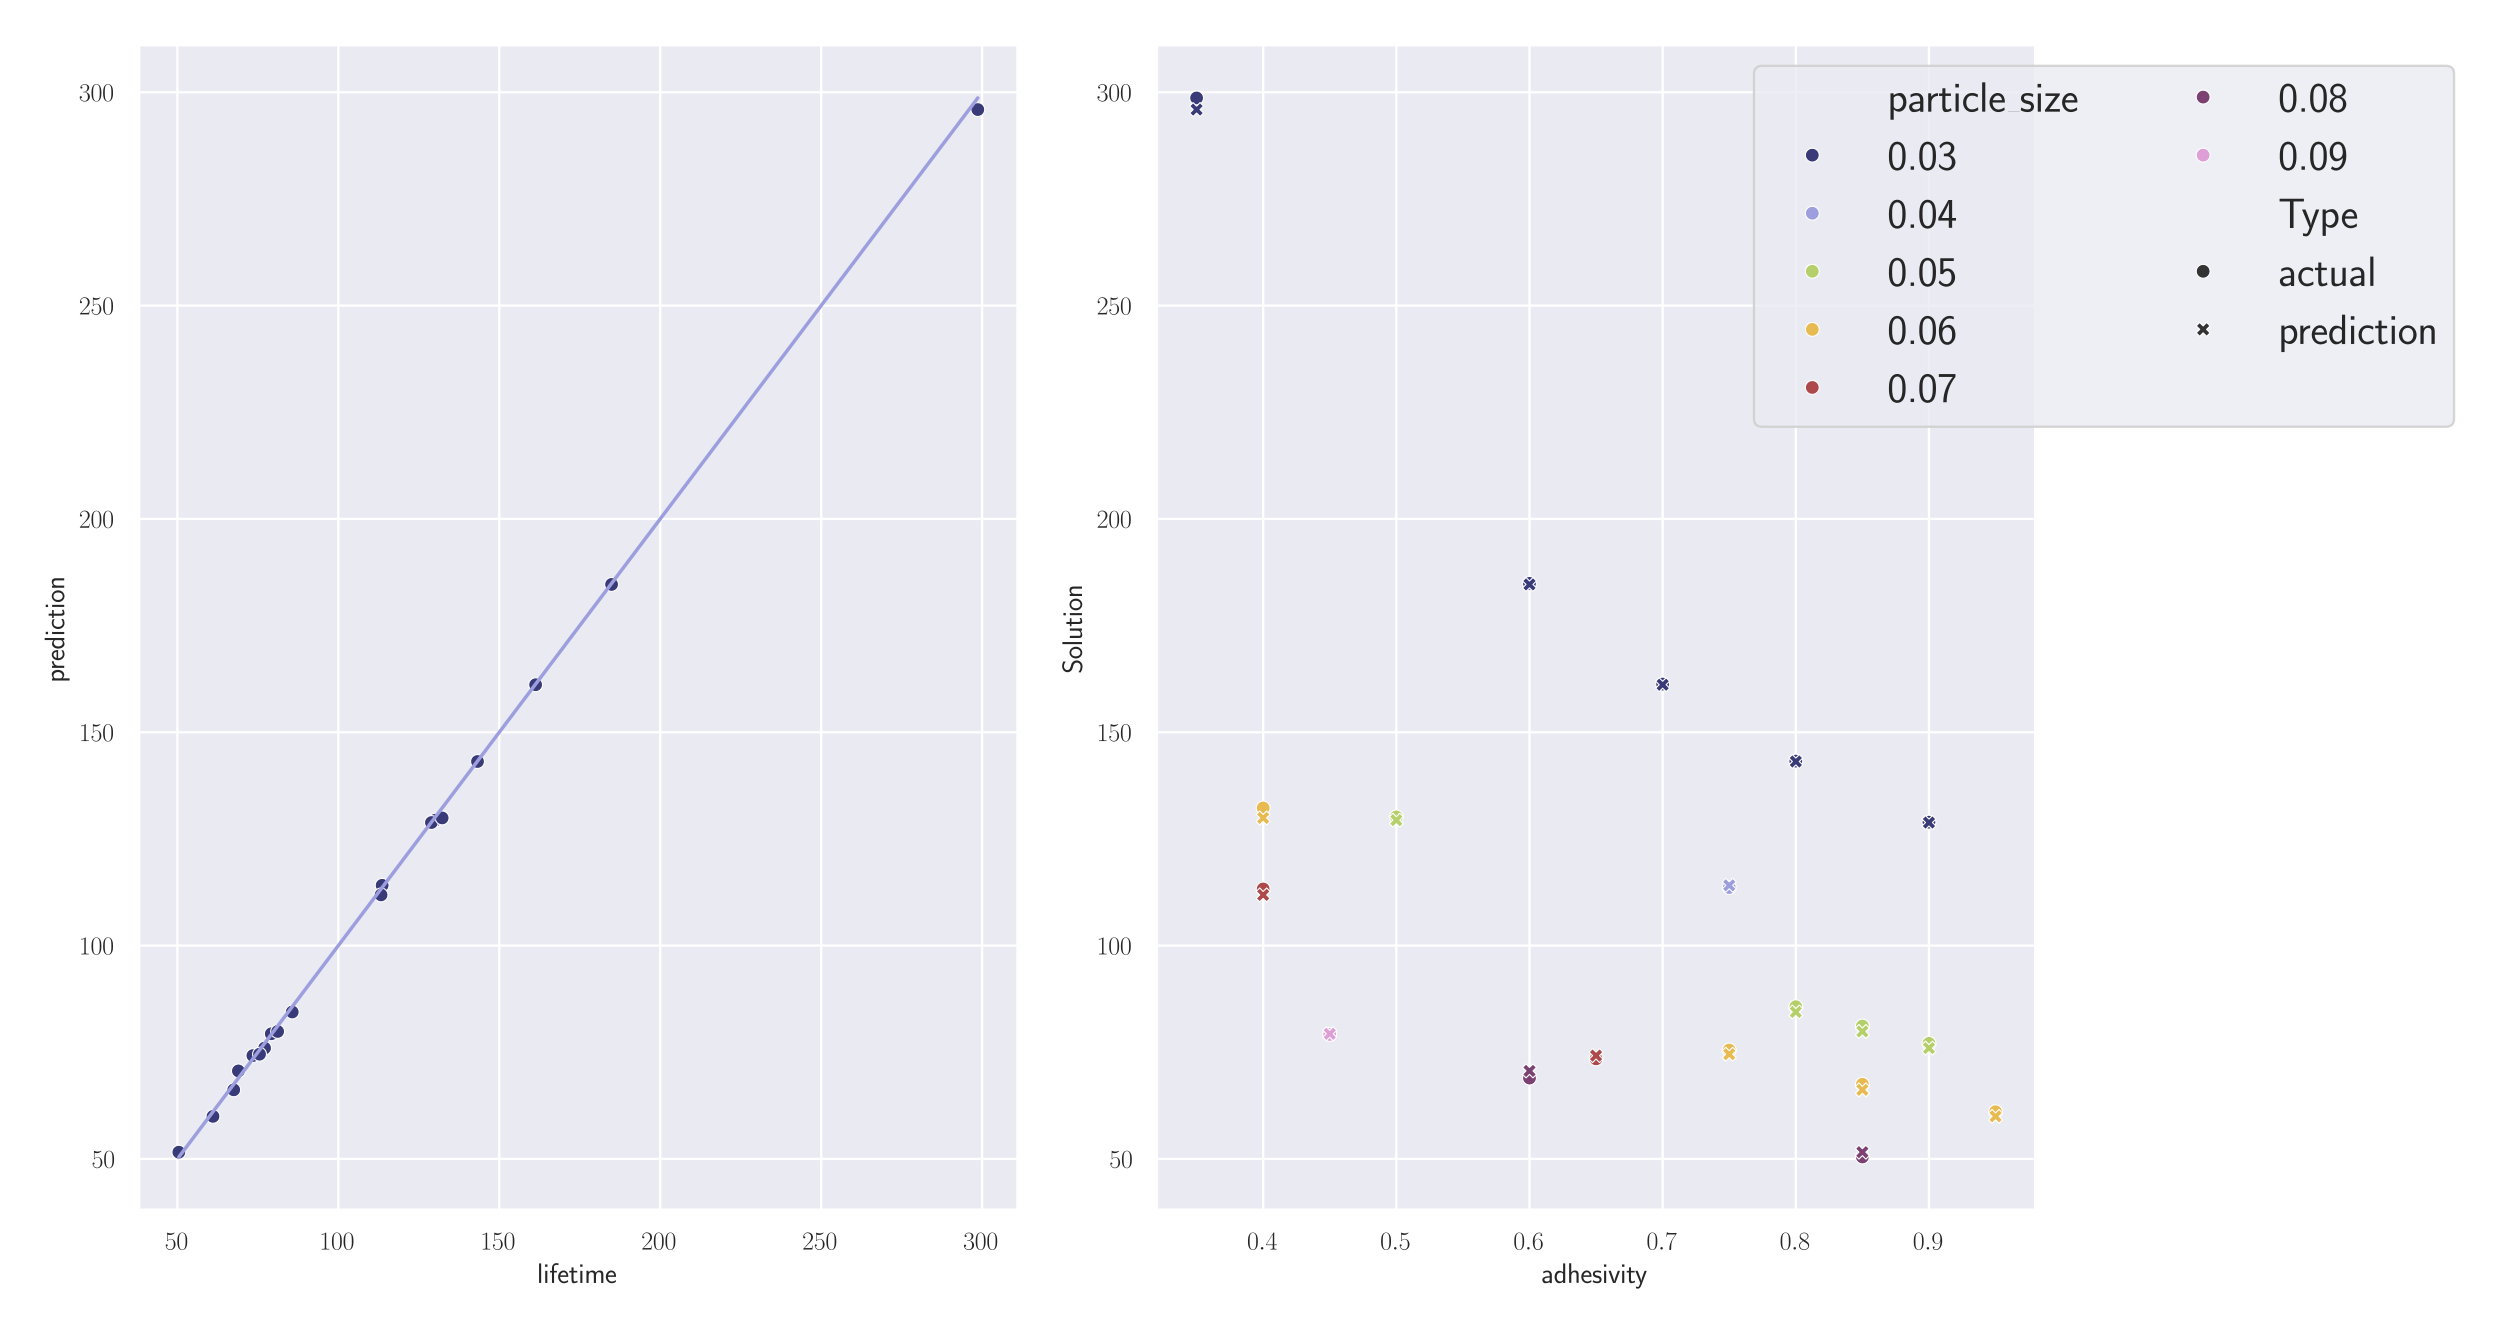 <?xml version="1.0" encoding="utf-8" standalone="no"?>
<!DOCTYPE svg PUBLIC "-//W3C//DTD SVG 1.1//EN"
  "http://www.w3.org/Graphics/SVG/1.1/DTD/svg11.dtd">
<svg xmlns:xlink="http://www.w3.org/1999/xlink" width="1080pt" height="576pt" viewBox="0 0 1080 576" xmlns="http://www.w3.org/2000/svg" version="1.1">
 <defs>
  <style type="text/css">*{stroke-linejoin: round; stroke-linecap: butt}</style>
 </defs>
 <g id="figure_1">
  <g id="patch_1">
   <path d="M 0 576 
L 1080 576 
L 1080 0 
L 0 0 
z
" style="fill: #ffffff"/>
  </g>
  <g id="axes_1">
   <g id="patch_2">
    <path d="M 60.005 522.692 
L 439.666 522.692 
L 439.666 19.44 
L 60.005 19.44 
z
" style="fill: #eaeaf2"/>
   </g>
   <g id="matplotlib.axis_1">
    <g id="xtick_1">
     <g id="line2d_1">
      <path d="M 76.628 522.692 
L 76.628 19.44 
" clip-path="url(#pbab7e2eb22)" style="fill: none; stroke: #ffffff; stroke-linecap: round"/>
     </g>
     <g id="text_1">
      <!-- $\mathdefault{50}$ -->
      <g style="fill: #262626" transform="translate(71.149 539.802) scale(0.11 -0.11)">
       <defs>
        <path id="CMR17-35" d="M 730 3692 
C 794 3666 1056 3584 1325 3584 
C 1920 3584 2246 3911 2432 4100 
C 2432 4157 2432 4192 2394 4192 
C 2387 4192 2374 4192 2323 4163 
C 2099 4058 1837 3973 1517 3973 
C 1325 3973 1037 3999 723 4139 
C 653 4171 640 4171 634 4171 
C 602 4171 595 4164 595 4037 
L 595 2203 
C 595 2089 595 2057 659 2057 
C 691 2057 704 2070 736 2114 
C 941 2401 1222 2522 1542 2522 
C 1766 2522 2246 2382 2246 1289 
C 2246 1085 2246 715 2054 421 
C 1894 159 1645 25 1370 25 
C 947 25 518 320 403 814 
C 429 807 480 795 506 795 
C 589 795 749 840 749 1038 
C 749 1210 627 1280 506 1280 
C 358 1280 262 1190 262 1011 
C 262 454 704 -128 1382 -128 
C 2042 -128 2669 440 2669 1264 
C 2669 2030 2170 2624 1549 2624 
C 1222 2624 947 2503 730 2274 
L 730 3692 
z
" transform="scale(0.016)"/>
        <path id="CMR17-30" d="M 2688 2025 
C 2688 2416 2682 3080 2413 3591 
C 2176 4039 1798 4198 1466 4198 
C 1158 4198 768 4058 525 3597 
C 269 3118 243 2524 243 2025 
C 243 1661 250 1106 448 619 
C 723 -39 1216 -128 1466 -128 
C 1760 -128 2208 -7 2470 600 
C 2662 1042 2688 1559 2688 2025 
z
M 1466 -26 
C 1056 -26 813 325 723 812 
C 653 1188 653 1738 653 2096 
C 653 2588 653 2997 736 3387 
C 858 3929 1216 4096 1466 4096 
C 1728 4096 2067 3923 2189 3400 
C 2272 3036 2278 2607 2278 2096 
C 2278 1680 2278 1169 2202 792 
C 2067 95 1690 -26 1466 -26 
z
" transform="scale(0.016)"/>
       </defs>
       <use xlink:href="#CMR17-35" transform="scale(0.996)"/>
       <use xlink:href="#CMR17-30" transform="translate(45.69 0) scale(0.996)"/>
      </g>
     </g>
    </g>
    <g id="xtick_2">
     <g id="line2d_2">
      <path d="M 146.155 522.692 
L 146.155 19.44 
" clip-path="url(#pbab7e2eb22)" style="fill: none; stroke: #ffffff; stroke-linecap: round"/>
     </g>
     <g id="text_2">
      <!-- $\mathdefault{100}$ -->
      <g style="fill: #262626" transform="translate(137.936 539.802) scale(0.11 -0.11)">
       <defs>
        <path id="CMR17-31" d="M 1702 4058 
C 1702 4192 1696 4192 1606 4192 
C 1357 3916 979 3827 621 3827 
C 602 3827 570 3827 563 3808 
C 557 3795 557 3782 557 3648 
C 755 3648 1088 3686 1344 3839 
L 1344 461 
C 1344 236 1331 160 781 160 
L 589 160 
L 589 0 
C 896 0 1216 0 1523 0 
C 1830 0 2150 0 2458 0 
L 2458 160 
L 2266 160 
C 1715 160 1702 230 1702 458 
L 1702 4058 
z
" transform="scale(0.016)"/>
       </defs>
       <use xlink:href="#CMR17-31" transform="scale(0.996)"/>
       <use xlink:href="#CMR17-30" transform="translate(45.69 0) scale(0.996)"/>
       <use xlink:href="#CMR17-30" transform="translate(91.381 0) scale(0.996)"/>
      </g>
     </g>
    </g>
    <g id="xtick_3">
     <g id="line2d_3">
      <path d="M 215.682 522.692 
L 215.682 19.44 
" clip-path="url(#pbab7e2eb22)" style="fill: none; stroke: #ffffff; stroke-linecap: round"/>
     </g>
     <g id="text_3">
      <!-- $\mathdefault{150}$ -->
      <g style="fill: #262626" transform="translate(207.463 539.802) scale(0.11 -0.11)">
       <use xlink:href="#CMR17-31" transform="scale(0.996)"/>
       <use xlink:href="#CMR17-35" transform="translate(45.69 0) scale(0.996)"/>
       <use xlink:href="#CMR17-30" transform="translate(91.381 0) scale(0.996)"/>
      </g>
     </g>
    </g>
    <g id="xtick_4">
     <g id="line2d_4">
      <path d="M 285.209 522.692 
L 285.209 19.44 
" clip-path="url(#pbab7e2eb22)" style="fill: none; stroke: #ffffff; stroke-linecap: round"/>
     </g>
     <g id="text_4">
      <!-- $\mathdefault{200}$ -->
      <g style="fill: #262626" transform="translate(276.989 539.802) scale(0.11 -0.11)">
       <defs>
        <path id="CMR17-32" d="M 2669 989 
L 2554 989 
C 2490 536 2438 459 2413 420 
C 2381 369 1920 369 1830 369 
L 602 369 
C 832 619 1280 1072 1824 1597 
C 2214 1967 2669 2402 2669 3035 
C 2669 3790 2067 4224 1395 4224 
C 691 4224 262 3604 262 3030 
C 262 2780 448 2748 525 2748 
C 589 2748 781 2787 781 3010 
C 781 3207 614 3264 525 3264 
C 486 3264 448 3258 422 3245 
C 544 3790 915 4058 1306 4058 
C 1862 4058 2227 3617 2227 3035 
C 2227 2479 1901 2000 1536 1584 
L 262 146 
L 262 0 
L 2515 0 
L 2669 989 
z
" transform="scale(0.016)"/>
       </defs>
       <use xlink:href="#CMR17-32" transform="scale(0.996)"/>
       <use xlink:href="#CMR17-30" transform="translate(45.69 0) scale(0.996)"/>
       <use xlink:href="#CMR17-30" transform="translate(91.381 0) scale(0.996)"/>
      </g>
     </g>
    </g>
    <g id="xtick_5">
     <g id="line2d_5">
      <path d="M 354.735 522.692 
L 354.735 19.44 
" clip-path="url(#pbab7e2eb22)" style="fill: none; stroke: #ffffff; stroke-linecap: round"/>
     </g>
     <g id="text_5">
      <!-- $\mathdefault{250}$ -->
      <g style="fill: #262626" transform="translate(346.516 539.802) scale(0.11 -0.11)">
       <use xlink:href="#CMR17-32" transform="scale(0.996)"/>
       <use xlink:href="#CMR17-35" transform="translate(45.69 0) scale(0.996)"/>
       <use xlink:href="#CMR17-30" transform="translate(91.381 0) scale(0.996)"/>
      </g>
     </g>
    </g>
    <g id="xtick_6">
     <g id="line2d_6">
      <path d="M 424.262 522.692 
L 424.262 19.44 
" clip-path="url(#pbab7e2eb22)" style="fill: none; stroke: #ffffff; stroke-linecap: round"/>
     </g>
     <g id="text_6">
      <!-- $\mathdefault{300}$ -->
      <g style="fill: #262626" transform="translate(416.043 539.802) scale(0.11 -0.11)">
       <defs>
        <path id="CMR17-33" d="M 1414 2157 
C 1984 2157 2234 1662 2234 1090 
C 2234 320 1824 25 1453 25 
C 1114 25 563 194 390 693 
C 422 680 454 680 486 680 
C 640 680 755 782 755 948 
C 755 1133 614 1216 486 1216 
C 378 1216 211 1165 211 926 
C 211 335 787 -128 1466 -128 
C 2176 -128 2720 430 2720 1085 
C 2720 1707 2208 2157 1600 2227 
C 2086 2328 2554 2756 2554 3329 
C 2554 3820 2048 4179 1472 4179 
C 890 4179 378 3829 378 3329 
C 378 3110 544 3072 627 3072 
C 762 3072 877 3155 877 3321 
C 877 3486 762 3569 627 3569 
C 602 3569 570 3569 544 3557 
C 730 3959 1235 4032 1459 4032 
C 1683 4032 2106 3925 2106 3320 
C 2106 3143 2080 2828 1862 2550 
C 1670 2304 1453 2304 1242 2284 
C 1210 2284 1062 2269 1037 2269 
C 992 2263 966 2257 966 2208 
C 966 2163 973 2157 1101 2157 
L 1414 2157 
z
" transform="scale(0.016)"/>
       </defs>
       <use xlink:href="#CMR17-33" transform="scale(0.996)"/>
       <use xlink:href="#CMR17-30" transform="translate(45.69 0) scale(0.996)"/>
       <use xlink:href="#CMR17-30" transform="translate(91.381 0) scale(0.996)"/>
      </g>
     </g>
    </g>
    <g id="text_7">
     <!-- lifetime -->
     <g style="fill: #262626" transform="translate(231.972 554.235) scale(0.12 -0.12)">
      <defs>
       <path id="CMSS17-6c" d="M 947 4416 
L 474 4416 
L 474 0 
L 947 0 
L 947 4416 
z
" transform="scale(0.016)"/>
       <path id="CMSS17-69" d="M 979 4183 
L 442 4183 
L 442 3648 
L 979 3648 
L 979 4183 
z
M 947 2739 
L 474 2739 
L 474 0 
L 947 0 
L 947 2739 
z
" transform="scale(0.016)"/>
       <path id="CMSS17-66" d="M 1075 2368 
L 1722 2368 
L 1722 2737 
L 1062 2737 
L 1062 3559 
C 1062 4014 1408 4092 1606 4092 
C 1670 4092 1850 4092 2080 4009 
L 2080 4429 
C 1933 4461 1754 4480 1613 4480 
C 1018 4480 602 3993 602 3359 
L 602 2737 
L 160 2737 
L 160 2368 
L 602 2368 
L 602 0 
L 1075 0 
L 1075 2368 
z
" transform="scale(0.016)"/>
       <path id="CMSS17-65" d="M 2502 1377 
C 2502 1590 2490 2003 2285 2345 
C 2061 2713 1696 2816 1421 2816 
C 755 2816 192 2188 192 1375 
C 192 582 774 -64 1510 -64 
C 1798 -64 2150 19 2470 248 
C 2470 274 2458 414 2451 420 
C 2451 433 2432 630 2432 656 
C 2125 407 1773 325 1517 325 
C 1107 325 666 667 646 1377 
L 2502 1377 
z
M 698 1728 
C 781 2084 1062 2421 1421 2421 
C 1517 2421 1965 2421 2080 1728 
L 698 1728 
z
" transform="scale(0.016)"/>
       <path id="CMSS17-74" d="M 1069 2368 
L 1901 2368 
L 1901 2737 
L 1069 2737 
L 1069 3520 
L 614 3520 
L 614 2737 
L 109 2737 
L 109 2368 
L 602 2368 
L 602 749 
C 602 384 685 -64 1107 -64 
C 1427 -64 1722 25 2003 172 
L 1901 548 
C 1747 414 1562 337 1363 337 
C 1082 337 1069 696 1069 856 
L 1069 2368 
z
" transform="scale(0.016)"/>
       <path id="CMSS17-6d" d="M 4288 1877 
C 4288 2308 4179 2816 3462 2816 
C 2982 2816 2694 2516 2566 2331 
C 2451 2670 2182 2816 1798 2816 
C 1363 2816 1088 2568 941 2389 
L 941 2758 
L 474 2758 
L 474 0 
L 960 0 
L 960 1559 
C 960 1939 1101 2428 1555 2428 
C 2138 2428 2138 2016 2138 1829 
L 2138 0 
L 2624 0 
L 2624 1559 
C 2624 1939 2765 2428 3219 2428 
C 3802 2428 3802 2016 3802 1829 
L 3802 0 
L 4288 0 
L 4288 1877 
z
" transform="scale(0.016)"/>
      </defs>
      <use xlink:href="#CMSS17-6c" transform="scale(0.996)"/>
      <use xlink:href="#CMSS17-69" transform="translate(22.181 0) scale(0.996)"/>
      <use xlink:href="#CMSS17-66" transform="translate(44.361 0) scale(0.996)"/>
      <use xlink:href="#CMSS17-65" transform="translate(72.988 0) scale(0.996)"/>
      <use xlink:href="#CMSS17-74" transform="translate(114.627 0) scale(0.996)"/>
      <use xlink:href="#CMSS17-69" transform="translate(148.458 0) scale(0.996)"/>
      <use xlink:href="#CMSS17-6d" transform="translate(170.639 0) scale(0.996)"/>
      <use xlink:href="#CMSS17-65" transform="translate(244.868 0) scale(0.996)"/>
     </g>
    </g>
   </g>
   <g id="matplotlib.axis_2">
    <g id="ytick_1">
     <g id="line2d_7">
      <path d="M 60.005 500.658 
L 439.666 500.658 
" clip-path="url(#pbab7e2eb22)" style="fill: none; stroke: #ffffff; stroke-linecap: round"/>
     </g>
     <g id="text_8">
      <!-- $\mathdefault{50}$ -->
      <g style="fill: #262626" transform="translate(39.546 504.463) scale(0.11 -0.11)">
       <use xlink:href="#CMR17-35" transform="scale(0.996)"/>
       <use xlink:href="#CMR17-30" transform="translate(45.69 0) scale(0.996)"/>
      </g>
     </g>
    </g>
    <g id="ytick_2">
     <g id="line2d_8">
      <path d="M 60.005 408.498 
L 439.666 408.498 
" clip-path="url(#pbab7e2eb22)" style="fill: none; stroke: #ffffff; stroke-linecap: round"/>
     </g>
     <g id="text_9">
      <!-- $\mathdefault{100}$ -->
      <g style="fill: #262626" transform="translate(34.067 412.303) scale(0.11 -0.11)">
       <use xlink:href="#CMR17-31" transform="scale(0.996)"/>
       <use xlink:href="#CMR17-30" transform="translate(45.69 0) scale(0.996)"/>
       <use xlink:href="#CMR17-30" transform="translate(91.381 0) scale(0.996)"/>
      </g>
     </g>
    </g>
    <g id="ytick_3">
     <g id="line2d_9">
      <path d="M 60.005 316.338 
L 439.666 316.338 
" clip-path="url(#pbab7e2eb22)" style="fill: none; stroke: #ffffff; stroke-linecap: round"/>
     </g>
     <g id="text_10">
      <!-- $\mathdefault{150}$ -->
      <g style="fill: #262626" transform="translate(34.067 320.143) scale(0.11 -0.11)">
       <use xlink:href="#CMR17-31" transform="scale(0.996)"/>
       <use xlink:href="#CMR17-35" transform="translate(45.69 0) scale(0.996)"/>
       <use xlink:href="#CMR17-30" transform="translate(91.381 0) scale(0.996)"/>
      </g>
     </g>
    </g>
    <g id="ytick_4">
     <g id="line2d_10">
      <path d="M 60.005 224.178 
L 439.666 224.178 
" clip-path="url(#pbab7e2eb22)" style="fill: none; stroke: #ffffff; stroke-linecap: round"/>
     </g>
     <g id="text_11">
      <!-- $\mathdefault{200}$ -->
      <g style="fill: #262626" transform="translate(34.067 227.983) scale(0.11 -0.11)">
       <use xlink:href="#CMR17-32" transform="scale(0.996)"/>
       <use xlink:href="#CMR17-30" transform="translate(45.69 0) scale(0.996)"/>
       <use xlink:href="#CMR17-30" transform="translate(91.381 0) scale(0.996)"/>
      </g>
     </g>
    </g>
    <g id="ytick_5">
     <g id="line2d_11">
      <path d="M 60.005 132.019 
L 439.666 132.019 
" clip-path="url(#pbab7e2eb22)" style="fill: none; stroke: #ffffff; stroke-linecap: round"/>
     </g>
     <g id="text_12">
      <!-- $\mathdefault{250}$ -->
      <g style="fill: #262626" transform="translate(34.067 135.824) scale(0.11 -0.11)">
       <use xlink:href="#CMR17-32" transform="scale(0.996)"/>
       <use xlink:href="#CMR17-35" transform="translate(45.69 0) scale(0.996)"/>
       <use xlink:href="#CMR17-30" transform="translate(91.381 0) scale(0.996)"/>
      </g>
     </g>
    </g>
    <g id="ytick_6">
     <g id="line2d_12">
      <path d="M 60.005 39.859 
L 439.666 39.859 
" clip-path="url(#pbab7e2eb22)" style="fill: none; stroke: #ffffff; stroke-linecap: round"/>
     </g>
     <g id="text_13">
      <!-- $\mathdefault{300}$ -->
      <g style="fill: #262626" transform="translate(34.067 43.664) scale(0.11 -0.11)">
       <use xlink:href="#CMR17-33" transform="scale(0.996)"/>
       <use xlink:href="#CMR17-30" transform="translate(45.69 0) scale(0.996)"/>
       <use xlink:href="#CMR17-30" transform="translate(91.381 0) scale(0.996)"/>
      </g>
     </g>
    </g>
    <g id="text_14">
     <!-- prediction -->
     <g style="fill: #262626" transform="translate(27.742 294.896) rotate(-90) scale(0.12 -0.12)">
      <defs>
       <path id="CMSS17-70" d="M 966 333 
C 1178 129 1466 -5 1773 -5 
C 2368 -5 2880 603 2880 1412 
C 2880 2159 2496 2816 1946 2816 
C 1626 2816 1242 2702 954 2472 
L 954 2765 
L 480 2765 
L 480 -1216 
L 966 -1216 
L 966 333 
z
M 966 2100 
C 1018 2176 1235 2415 1587 2415 
C 2035 2415 2394 1960 2394 1412 
C 2394 787 1958 384 1530 384 
C 1402 384 1267 415 1139 523 
C 966 674 966 768 966 857 
L 966 2100 
z
" transform="scale(0.016)"/>
       <path id="CMSS17-72" d="M 954 1363 
C 954 1965 1395 2368 1958 2368 
L 1958 2789 
C 1549 2789 1165 2585 934 2253 
L 934 2758 
L 480 2758 
L 480 0 
L 954 0 
L 954 1363 
z
" transform="scale(0.016)"/>
       <path id="CMSS17-64" d="M 2611 4416 
L 2138 4416 
L 2138 2438 
C 1939 2603 1613 2756 1254 2756 
C 672 2756 211 2131 211 1347 
C 211 562 666 -64 1235 -64 
C 1677 -64 1971 172 2125 306 
L 2125 -13 
L 2611 -13 
L 2611 4416 
z
M 2125 836 
C 2125 747 2125 653 1926 482 
C 1798 375 1645 325 1498 325 
C 1152 325 698 576 698 1340 
C 698 2134 1210 2368 1562 2368 
C 1798 2368 1990 2254 2125 2065 
L 2125 836 
z
" transform="scale(0.016)"/>
       <path id="CMSS17-63" d="M 2464 2541 
C 2464 2585 2170 2714 2093 2739 
C 1882 2816 1613 2816 1542 2816 
C 710 2816 211 2093 211 1363 
C 211 595 768 -64 1517 -64 
C 1946 -64 2253 76 2502 242 
L 2464 664 
C 2189 453 1869 337 1523 337 
C 1024 337 698 774 698 1369 
C 698 1831 909 2414 1549 2414 
C 1901 2414 2099 2343 2394 2145 
L 2464 2541 
z
" transform="scale(0.016)"/>
       <path id="CMSS17-6f" d="M 2829 1356 
C 2829 2176 2221 2816 1504 2816 
C 768 2816 173 2157 173 1356 
C 173 544 787 -64 1498 -64 
C 2227 -64 2829 563 2829 1356 
z
M 1504 337 
C 1050 337 659 709 659 1408 
C 659 2151 1114 2427 1498 2427 
C 1914 2427 2342 2126 2342 1408 
C 2342 683 1926 337 1504 337 
z
" transform="scale(0.016)"/>
       <path id="CMSS17-6e" d="M 2618 1877 
C 2618 2283 2522 2816 1798 2816 
C 1389 2816 1120 2606 941 2389 
L 941 2758 
L 474 2758 
L 474 0 
L 960 0 
L 960 1559 
C 960 1964 1114 2428 1549 2428 
C 2112 2428 2131 2048 2131 1829 
L 2131 0 
L 2618 0 
L 2618 1877 
z
" transform="scale(0.016)"/>
      </defs>
      <use xlink:href="#CMSS17-70" transform="scale(0.996)"/>
      <use xlink:href="#CMSS17-72" transform="translate(45.602 0) scale(0.996)"/>
      <use xlink:href="#CMSS17-65" transform="translate(77.512 0) scale(0.996)"/>
      <use xlink:href="#CMSS17-64" transform="translate(119.151 0) scale(0.996)"/>
      <use xlink:href="#CMSS17-69" transform="translate(167.356 0) scale(0.996)"/>
      <use xlink:href="#CMSS17-63" transform="translate(189.537 0) scale(0.996)"/>
      <use xlink:href="#CMSS17-74" transform="translate(231.176 0) scale(0.996)"/>
      <use xlink:href="#CMSS17-69" transform="translate(265.007 0) scale(0.996)"/>
      <use xlink:href="#CMSS17-6f" transform="translate(287.188 0) scale(0.996)"/>
      <use xlink:href="#CMSS17-6e" transform="translate(334.031 0) scale(0.996)"/>
     </g>
    </g>
   </g>
   <g id="PathCollection_1">
    <defs>
     <path id="m955265d946" d="M 0 3 
C 0.796 3 1.559 2.684 2.121 2.121 
C 2.684 1.559 3 0.796 3 0 
C 3 -0.796 2.684 -1.559 2.121 -2.121 
C 1.559 -2.684 0.796 -3 0 -3 
C -0.796 -3 -1.559 -2.684 -2.121 -2.121 
C -2.684 -1.559 -3 -0.796 -3 0 
C -3 0.796 -2.684 1.559 -2.121 2.121 
C -1.559 2.684 -0.796 3 0 3 
z
" style="stroke: #ffffff; stroke-width: 0.48"/>
    </defs>
    <g clip-path="url(#pbab7e2eb22)">
     <use xlink:href="#m955265d946" x="422.409" y="47.331" style="fill: #393b79; stroke: #ffffff; stroke-width: 0.48"/>
     <use xlink:href="#m955265d946" x="126.241" y="437.183" style="fill: #393b79; stroke: #ffffff; stroke-width: 0.48"/>
     <use xlink:href="#m955265d946" x="188.093" y="354.315" style="fill: #393b79; stroke: #ffffff; stroke-width: 0.48"/>
     <use xlink:href="#m955265d946" x="231.39" y="295.801" style="fill: #393b79; stroke: #ffffff; stroke-width: 0.48"/>
     <use xlink:href="#m955265d946" x="114.289" y="452.777" style="fill: #393b79; stroke: #ffffff; stroke-width: 0.48"/>
     <use xlink:href="#m955265d946" x="165.083" y="382.459" style="fill: #393b79; stroke: #ffffff; stroke-width: 0.48"/>
     <use xlink:href="#m955265d946" x="117.201" y="446.592" style="fill: #393b79; stroke: #ffffff; stroke-width: 0.48"/>
     <use xlink:href="#m955265d946" x="102.988" y="462.64" style="fill: #393b79; stroke: #ffffff; stroke-width: 0.48"/>
     <use xlink:href="#m955265d946" x="206.285" y="328.968" style="fill: #393b79; stroke: #ffffff; stroke-width: 0.48"/>
     <use xlink:href="#m955265d946" x="164.617" y="386.602" style="fill: #393b79; stroke: #ffffff; stroke-width: 0.48"/>
     <use xlink:href="#m955265d946" x="109.246" y="456.022" style="fill: #393b79; stroke: #ffffff; stroke-width: 0.48"/>
     <use xlink:href="#m955265d946" x="77.263" y="497.74" style="fill: #393b79; stroke: #ffffff; stroke-width: 0.48"/>
     <use xlink:href="#m955265d946" x="264.201" y="252.477" style="fill: #393b79; stroke: #ffffff; stroke-width: 0.48"/>
     <use xlink:href="#m955265d946" x="92.01" y="482.276" style="fill: #393b79; stroke: #ffffff; stroke-width: 0.48"/>
     <use xlink:href="#m955265d946" x="100.971" y="470.813" style="fill: #393b79; stroke: #ffffff; stroke-width: 0.48"/>
     <use xlink:href="#m955265d946" x="119.943" y="445.588" style="fill: #393b79; stroke: #ffffff; stroke-width: 0.48"/>
     <use xlink:href="#m955265d946" x="186.38" y="355.341" style="fill: #393b79; stroke: #ffffff; stroke-width: 0.48"/>
     <use xlink:href="#m955265d946" x="112.118" y="455.415" style="fill: #393b79; stroke: #ffffff; stroke-width: 0.48"/>
     <use xlink:href="#m955265d946" x="191.008" y="353.352" style="fill: #393b79; stroke: #ffffff; stroke-width: 0.48"/>
    </g>
   </g>
   <g id="line2d_13">
    <path d="M 422.409 42.315 
L 126.241 434.894 
L 188.093 352.908 
L 231.39 295.517 
L 114.289 450.737 
L 165.083 383.408 
L 117.201 446.878 
L 102.988 465.718 
L 206.285 328.794 
L 164.617 384.026 
L 109.246 457.421 
L 77.263 499.817 
L 264.201 252.025 
L 92.01 480.269 
L 100.971 468.391 
L 119.943 443.243 
L 186.38 355.178 
L 112.118 453.615 
L 191.008 349.044 
" clip-path="url(#pbab7e2eb22)" style="fill: none; stroke: #9c9ede; stroke-width: 1.5; stroke-linecap: round"/>
   </g>
   <g id="patch_3">
    <path d="M 60.005 522.692 
L 60.005 19.44 
" style="fill: none; stroke: #ffffff; stroke-width: 1.25; stroke-linejoin: miter; stroke-linecap: square"/>
   </g>
   <g id="patch_4">
    <path d="M 439.666 522.692 
L 439.666 19.44 
" style="fill: none; stroke: #ffffff; stroke-width: 1.25; stroke-linejoin: miter; stroke-linecap: square"/>
   </g>
   <g id="patch_5">
    <path d="M 60.005 522.692 
L 439.666 522.692 
" style="fill: none; stroke: #ffffff; stroke-width: 1.25; stroke-linejoin: miter; stroke-linecap: square"/>
   </g>
   <g id="patch_6">
    <path d="M 60.005 19.44 
L 439.666 19.44 
" style="fill: none; stroke: #ffffff; stroke-width: 1.25; stroke-linejoin: miter; stroke-linecap: square"/>
   </g>
  </g>
  <g id="axes_2">
   <g id="patch_7">
    <path d="M 499.672 522.692 
L 879.333 522.692 
L 879.333 19.44 
L 499.672 19.44 
z
" style="fill: #eaeaf2"/>
   </g>
   <g id="matplotlib.axis_3">
    <g id="xtick_7">
     <g id="line2d_14">
      <path d="M 545.691 522.692 
L 545.691 19.44 
" clip-path="url(#p8d93d546e4)" style="fill: none; stroke: #ffffff; stroke-linecap: round"/>
     </g>
     <g id="text_15">
      <!-- $\mathdefault{0.4}$ -->
      <g style="fill: #262626" transform="translate(538.69 539.802) scale(0.11 -0.11)">
       <defs>
        <path id="CMMI12-3a" d="M 1178 307 
C 1178 492 1024 619 870 619 
C 685 619 557 466 557 313 
C 557 128 710 0 864 0 
C 1050 0 1178 153 1178 307 
z
" transform="scale(0.016)"/>
        <path id="CMR17-34" d="M 2150 4122 
C 2150 4256 2144 4256 2029 4256 
L 128 1254 
L 128 1088 
L 1779 1088 
L 1779 457 
C 1779 224 1766 160 1318 160 
L 1197 160 
L 1197 0 
C 1402 0 1747 0 1965 0 
C 2182 0 2528 0 2733 0 
L 2733 160 
L 2611 160 
C 2163 160 2150 224 2150 457 
L 2150 1088 
L 2803 1088 
L 2803 1254 
L 2150 1254 
L 2150 4122 
z
M 1798 3703 
L 1798 1254 
L 256 1254 
L 1798 3703 
z
" transform="scale(0.016)"/>
       </defs>
       <use xlink:href="#CMR17-30" transform="scale(0.996)"/>
       <use xlink:href="#CMMI12-3a" transform="translate(45.69 0) scale(0.996)"/>
       <use xlink:href="#CMR17-34" transform="translate(72.788 0) scale(0.996)"/>
      </g>
     </g>
    </g>
    <g id="xtick_8">
     <g id="line2d_15">
      <path d="M 603.216 522.692 
L 603.216 19.44 
" clip-path="url(#p8d93d546e4)" style="fill: none; stroke: #ffffff; stroke-linecap: round"/>
     </g>
     <g id="text_16">
      <!-- $\mathdefault{0.5}$ -->
      <g style="fill: #262626" transform="translate(596.214 539.802) scale(0.11 -0.11)">
       <use xlink:href="#CMR17-30" transform="scale(0.996)"/>
       <use xlink:href="#CMMI12-3a" transform="translate(45.69 0) scale(0.996)"/>
       <use xlink:href="#CMR17-35" transform="translate(72.788 0) scale(0.996)"/>
      </g>
     </g>
    </g>
    <g id="xtick_9">
     <g id="line2d_16">
      <path d="M 660.74 522.692 
L 660.74 19.44 
" clip-path="url(#p8d93d546e4)" style="fill: none; stroke: #ffffff; stroke-linecap: round"/>
     </g>
     <g id="text_17">
      <!-- $\mathdefault{0.6}$ -->
      <g style="fill: #262626" transform="translate(653.738 539.802) scale(0.11 -0.11)">
       <defs>
        <path id="CMR17-36" d="M 678 2176 
C 678 3690 1395 4032 1811 4032 
C 1946 4032 2272 4009 2400 3776 
C 2298 3776 2106 3776 2106 3553 
C 2106 3381 2246 3323 2336 3323 
C 2394 3323 2566 3348 2566 3560 
C 2566 3954 2246 4179 1805 4179 
C 1043 4179 243 3390 243 1984 
C 243 253 966 -128 1478 -128 
C 2099 -128 2688 427 2688 1283 
C 2688 2081 2170 2662 1517 2662 
C 1126 2662 838 2407 678 1960 
L 678 2176 
z
M 1478 25 
C 691 25 691 1200 691 1436 
C 691 1896 909 2560 1504 2560 
C 1613 2560 1926 2560 2138 2120 
C 2253 1870 2253 1609 2253 1289 
C 2253 944 2253 690 2118 434 
C 1978 171 1773 25 1478 25 
z
" transform="scale(0.016)"/>
       </defs>
       <use xlink:href="#CMR17-30" transform="scale(0.996)"/>
       <use xlink:href="#CMMI12-3a" transform="translate(45.69 0) scale(0.996)"/>
       <use xlink:href="#CMR17-36" transform="translate(72.788 0) scale(0.996)"/>
      </g>
     </g>
    </g>
    <g id="xtick_10">
     <g id="line2d_17">
      <path d="M 718.264 522.692 
L 718.264 19.44 
" clip-path="url(#p8d93d546e4)" style="fill: none; stroke: #ffffff; stroke-linecap: round"/>
     </g>
     <g id="text_18">
      <!-- $\mathdefault{0.7}$ -->
      <g style="fill: #262626" transform="translate(711.263 539.802) scale(0.11 -0.11)">
       <defs>
        <path id="CMR17-37" d="M 2886 3941 
L 2886 4081 
L 1382 4081 
C 634 4081 621 4165 595 4288 
L 480 4288 
L 294 3094 
L 410 3094 
C 429 3215 474 3540 550 3661 
C 589 3712 1062 3712 1171 3712 
L 2579 3712 
L 1869 2661 
C 1395 1954 1069 999 1069 165 
C 1069 89 1069 -128 1299 -128 
C 1530 -128 1530 89 1530 171 
L 1530 465 
C 1530 1508 1709 2196 2003 2636 
L 2886 3941 
z
" transform="scale(0.016)"/>
       </defs>
       <use xlink:href="#CMR17-30" transform="scale(0.996)"/>
       <use xlink:href="#CMMI12-3a" transform="translate(45.69 0) scale(0.996)"/>
       <use xlink:href="#CMR17-37" transform="translate(72.788 0) scale(0.996)"/>
      </g>
     </g>
    </g>
    <g id="xtick_11">
     <g id="line2d_18">
      <path d="M 775.789 522.692 
L 775.789 19.44 
" clip-path="url(#p8d93d546e4)" style="fill: none; stroke: #ffffff; stroke-linecap: round"/>
     </g>
     <g id="text_19">
      <!-- $\mathdefault{0.8}$ -->
      <g style="fill: #262626" transform="translate(768.787 539.802) scale(0.11 -0.11)">
       <defs>
        <path id="CMR17-38" d="M 1741 2264 
C 2144 2467 2554 2773 2554 3263 
C 2554 3841 1990 4179 1472 4179 
C 890 4179 378 3759 378 3180 
C 378 3021 416 2747 666 2505 
C 730 2442 998 2251 1171 2130 
C 883 1983 211 1634 211 934 
C 211 279 838 -128 1459 -128 
C 2144 -128 2720 362 2720 1010 
C 2720 1590 2330 1857 2074 2029 
L 1741 2264 
z
M 902 2822 
C 851 2854 595 3051 595 3351 
C 595 3739 998 4032 1459 4032 
C 1965 4032 2336 3676 2336 3262 
C 2336 2669 1670 2331 1638 2331 
C 1632 2331 1626 2331 1574 2370 
L 902 2822 
z
M 2080 1519 
C 2176 1449 2483 1240 2483 851 
C 2483 381 2010 25 1472 25 
C 890 25 448 438 448 940 
C 448 1443 838 1862 1280 2060 
L 2080 1519 
z
" transform="scale(0.016)"/>
       </defs>
       <use xlink:href="#CMR17-30" transform="scale(0.996)"/>
       <use xlink:href="#CMMI12-3a" transform="translate(45.69 0) scale(0.996)"/>
       <use xlink:href="#CMR17-38" transform="translate(72.788 0) scale(0.996)"/>
      </g>
     </g>
    </g>
    <g id="xtick_12">
     <g id="line2d_19">
      <path d="M 833.313 522.692 
L 833.313 19.44 
" clip-path="url(#p8d93d546e4)" style="fill: none; stroke: #ffffff; stroke-linecap: round"/>
     </g>
     <g id="text_20">
      <!-- $\mathdefault{0.9}$ -->
      <g style="fill: #262626" transform="translate(826.312 539.802) scale(0.11 -0.11)">
       <defs>
        <path id="CMR17-39" d="M 2253 1864 
C 2253 464 1670 31 1190 31 
C 1043 31 685 31 538 294 
C 704 268 826 357 826 518 
C 826 692 685 749 595 749 
C 538 749 365 723 365 506 
C 365 71 742 -128 1203 -128 
C 1939 -128 2688 674 2688 2073 
C 2688 3817 1971 4179 1485 4179 
C 851 4179 243 3628 243 2778 
C 243 1991 762 1408 1414 1408 
C 1952 1408 2189 1903 2253 2112 
L 2253 1864 
z
M 1427 1510 
C 1254 1510 1011 1542 813 1922 
C 678 2169 678 2461 678 2771 
C 678 3146 678 3405 858 3684 
C 947 3817 1114 4032 1485 4032 
C 2240 4032 2240 2885 2240 2632 
C 2240 2182 2035 1510 1427 1510 
z
" transform="scale(0.016)"/>
       </defs>
       <use xlink:href="#CMR17-30" transform="scale(0.996)"/>
       <use xlink:href="#CMMI12-3a" transform="translate(45.69 0) scale(0.996)"/>
       <use xlink:href="#CMR17-39" transform="translate(72.788 0) scale(0.996)"/>
      </g>
     </g>
    </g>
    <g id="text_21">
     <!-- adhesivity -->
     <g style="fill: #262626" transform="translate(665.791 554.235) scale(0.12 -0.12)">
      <defs>
       <path id="CMSS17-61" d="M 2406 1791 
C 2406 2392 1978 2808 1402 2808 
C 1120 2808 813 2757 461 2553 
L 499 2135 
C 659 2248 934 2432 1395 2432 
C 1722 2432 1920 2180 1920 1782 
L 1920 1536 
C 896 1536 256 1238 256 726 
C 256 461 416 -64 947 -64 
C 1043 -64 1562 -64 1933 217 
L 1933 -19 
L 2406 -19 
L 2406 1791 
z
M 1920 816 
C 1920 701 1920 548 1728 434 
C 1562 325 1350 325 1261 325 
C 941 325 723 511 723 744 
C 723 1211 1722 1211 1920 1211 
L 1920 816 
z
" transform="scale(0.016)"/>
       <path id="CMSS17-68" d="M 2618 1891 
C 2618 2292 2522 2820 1798 2820 
C 1395 2820 1133 2623 947 2407 
L 947 4448 
L 474 4448 
L 474 32 
L 960 32 
L 960 1573 
C 960 1973 1114 2432 1549 2432 
C 2112 2432 2131 2056 2131 1839 
L 2131 32 
L 2618 32 
L 2618 1891 
z
" transform="scale(0.016)"/>
       <path id="CMSS17-73" d="M 2061 2627 
C 1683 2807 1389 2807 1197 2807 
C 742 2807 198 2648 198 2003 
C 198 1359 902 1218 1094 1179 
C 1389 1122 1715 1058 1715 740 
C 1715 337 1254 337 1171 337 
C 915 337 563 407 243 638 
L 166 210 
C 531 0 883 -64 1178 -64 
C 1965 -64 2163 416 2163 781 
C 2163 1094 1984 1305 1862 1401 
C 1651 1568 1574 1587 1050 1696 
C 960 1709 646 1779 646 2066 
C 646 2432 1050 2432 1139 2432 
C 1555 2432 1811 2303 1984 2208 
L 2061 2627 
z
" transform="scale(0.016)"/>
       <path id="CMSS17-76" d="M 2675 2752 
L 2176 2752 
L 1747 1556 
C 1613 1165 1421 627 1389 352 
L 1382 352 
C 1370 468 1318 634 1286 749 
C 1248 890 1197 1056 1158 1172 
L 595 2752 
L 83 2752 
L 1094 0 
L 1664 0 
L 2675 2752 
z
" transform="scale(0.016)"/>
       <path id="CMSS17-79" d="M 2675 2752 
L 2176 2752 
C 1632 1294 1446 702 1434 383 
L 1427 383 
C 1408 696 1126 1460 902 2007 
L 602 2752 
L 83 2752 
L 1216 13 
C 1146 -178 1043 -465 1011 -529 
C 870 -885 774 -885 672 -885 
C 646 -885 442 -885 211 -809 
L 250 -1229 
C 410 -1261 570 -1280 685 -1280 
C 845 -1280 1165 -1280 1459 -497 
L 2675 2752 
z
" transform="scale(0.016)"/>
      </defs>
      <use xlink:href="#CMSS17-61" transform="scale(0.996)"/>
      <use xlink:href="#CMSS17-64" transform="translate(44.922 0) scale(0.996)"/>
      <use xlink:href="#CMSS17-68" transform="translate(93.127 0) scale(0.996)"/>
      <use xlink:href="#CMSS17-65" transform="translate(141.332 0) scale(0.996)"/>
      <use xlink:href="#CMSS17-73" transform="translate(182.971 0) scale(0.996)"/>
      <use xlink:href="#CMSS17-69" transform="translate(218.884 0) scale(0.996)"/>
      <use xlink:href="#CMSS17-76" transform="translate(241.065 0) scale(0.996)"/>
      <use xlink:href="#CMSS17-69" transform="translate(284.065 0) scale(0.996)"/>
      <use xlink:href="#CMSS17-74" transform="translate(306.246 0) scale(0.996)"/>
      <use xlink:href="#CMSS17-79" transform="translate(337.475 0) scale(0.996)"/>
     </g>
    </g>
   </g>
   <g id="matplotlib.axis_4">
    <g id="ytick_7">
     <g id="line2d_20">
      <path d="M 499.672 500.658 
L 879.333 500.658 
" clip-path="url(#p8d93d546e4)" style="fill: none; stroke: #ffffff; stroke-linecap: round"/>
     </g>
     <g id="text_22">
      <!-- $\mathdefault{50}$ -->
      <g style="fill: #262626" transform="translate(479.213 504.463) scale(0.11 -0.11)">
       <use xlink:href="#CMR17-35" transform="scale(0.996)"/>
       <use xlink:href="#CMR17-30" transform="translate(45.69 0) scale(0.996)"/>
      </g>
     </g>
    </g>
    <g id="ytick_8">
     <g id="line2d_21">
      <path d="M 499.672 408.498 
L 879.333 408.498 
" clip-path="url(#p8d93d546e4)" style="fill: none; stroke: #ffffff; stroke-linecap: round"/>
     </g>
     <g id="text_23">
      <!-- $\mathdefault{100}$ -->
      <g style="fill: #262626" transform="translate(473.733 412.303) scale(0.11 -0.11)">
       <use xlink:href="#CMR17-31" transform="scale(0.996)"/>
       <use xlink:href="#CMR17-30" transform="translate(45.69 0) scale(0.996)"/>
       <use xlink:href="#CMR17-30" transform="translate(91.381 0) scale(0.996)"/>
      </g>
     </g>
    </g>
    <g id="ytick_9">
     <g id="line2d_22">
      <path d="M 499.672 316.338 
L 879.333 316.338 
" clip-path="url(#p8d93d546e4)" style="fill: none; stroke: #ffffff; stroke-linecap: round"/>
     </g>
     <g id="text_24">
      <!-- $\mathdefault{150}$ -->
      <g style="fill: #262626" transform="translate(473.733 320.143) scale(0.11 -0.11)">
       <use xlink:href="#CMR17-31" transform="scale(0.996)"/>
       <use xlink:href="#CMR17-35" transform="translate(45.69 0) scale(0.996)"/>
       <use xlink:href="#CMR17-30" transform="translate(91.381 0) scale(0.996)"/>
      </g>
     </g>
    </g>
    <g id="ytick_10">
     <g id="line2d_23">
      <path d="M 499.672 224.178 
L 879.333 224.178 
" clip-path="url(#p8d93d546e4)" style="fill: none; stroke: #ffffff; stroke-linecap: round"/>
     </g>
     <g id="text_25">
      <!-- $\mathdefault{200}$ -->
      <g style="fill: #262626" transform="translate(473.733 227.983) scale(0.11 -0.11)">
       <use xlink:href="#CMR17-32" transform="scale(0.996)"/>
       <use xlink:href="#CMR17-30" transform="translate(45.69 0) scale(0.996)"/>
       <use xlink:href="#CMR17-30" transform="translate(91.381 0) scale(0.996)"/>
      </g>
     </g>
    </g>
    <g id="ytick_11">
     <g id="line2d_24">
      <path d="M 499.672 132.019 
L 879.333 132.019 
" clip-path="url(#p8d93d546e4)" style="fill: none; stroke: #ffffff; stroke-linecap: round"/>
     </g>
     <g id="text_26">
      <!-- $\mathdefault{250}$ -->
      <g style="fill: #262626" transform="translate(473.733 135.824) scale(0.11 -0.11)">
       <use xlink:href="#CMR17-32" transform="scale(0.996)"/>
       <use xlink:href="#CMR17-35" transform="translate(45.69 0) scale(0.996)"/>
       <use xlink:href="#CMR17-30" transform="translate(91.381 0) scale(0.996)"/>
      </g>
     </g>
    </g>
    <g id="ytick_12">
     <g id="line2d_25">
      <path d="M 499.672 39.859 
L 879.333 39.859 
" clip-path="url(#p8d93d546e4)" style="fill: none; stroke: #ffffff; stroke-linecap: round"/>
     </g>
     <g id="text_27">
      <!-- $\mathdefault{300}$ -->
      <g style="fill: #262626" transform="translate(473.733 43.664) scale(0.11 -0.11)">
       <use xlink:href="#CMR17-33" transform="scale(0.996)"/>
       <use xlink:href="#CMR17-30" transform="translate(45.69 0) scale(0.996)"/>
       <use xlink:href="#CMR17-30" transform="translate(91.381 0) scale(0.996)"/>
      </g>
     </g>
    </g>
    <g id="text_28">
     <!-- Solution -->
     <g style="fill: #262626" transform="translate(467.409 291.043) rotate(-90) scale(0.12 -0.12)">
      <defs>
       <path id="CMSS17-53" d="M 2797 4169 
C 2515 4334 2208 4480 1690 4480 
C 864 4480 333 3879 333 3266 
C 333 3025 403 2753 653 2475 
C 902 2196 1184 2121 1542 2033 
C 1690 1994 1939 1924 1984 1906 
C 2342 1767 2515 1444 2515 1140 
C 2515 742 2202 318 1645 318 
C 1453 318 890 318 358 819 
L 269 318 
C 794 -64 1363 -128 1651 -128 
C 2438 -128 3002 488 3002 1186 
C 3002 1440 2925 1763 2656 2061 
C 2394 2347 2163 2410 1638 2549 
C 1338 2626 1146 2677 986 2873 
C 877 3013 819 3146 819 3317 
C 819 3673 1126 4060 1690 4060 
C 1971 4060 2336 4002 2707 3660 
L 2797 4169 
z
" transform="scale(0.016)"/>
       <path id="CMSS17-75" d="M 2618 2739 
L 2131 2739 
L 2131 972 
C 2131 498 1786 306 1421 306 
C 998 306 960 447 960 709 
L 960 2739 
L 474 2739 
L 474 678 
C 474 179 646 -64 1088 -64 
C 1306 -64 1798 -13 2144 306 
L 2144 0 
L 2618 0 
L 2618 2739 
z
" transform="scale(0.016)"/>
      </defs>
      <use xlink:href="#CMSS17-53" transform="scale(0.996)"/>
      <use xlink:href="#CMSS17-6f" transform="translate(52.049 0) scale(0.996)"/>
      <use xlink:href="#CMSS17-6c" transform="translate(98.892 0) scale(0.996)"/>
      <use xlink:href="#CMSS17-75" transform="translate(121.073 0) scale(0.996)"/>
      <use xlink:href="#CMSS17-74" transform="translate(169.278 0) scale(0.996)"/>
      <use xlink:href="#CMSS17-69" transform="translate(203.109 0) scale(0.996)"/>
      <use xlink:href="#CMSS17-6f" transform="translate(225.29 0) scale(0.996)"/>
      <use xlink:href="#CMSS17-6e" transform="translate(272.134 0) scale(0.996)"/>
     </g>
    </g>
   </g>
   <g id="PathCollection_2">
    <path d="M 516.929 45.315 
C 517.724 45.315 518.488 44.999 519.05 44.436 
C 519.613 43.874 519.929 43.111 519.929 42.315 
C 519.929 41.519 519.613 40.756 519.05 40.194 
C 518.488 39.631 517.724 39.315 516.929 39.315 
C 516.133 39.315 515.37 39.631 514.808 40.194 
C 514.245 40.756 513.929 41.519 513.929 42.315 
C 513.929 43.111 514.245 43.874 514.808 44.436 
C 515.37 44.999 516.133 45.315 516.929 45.315 
z
" clip-path="url(#p8d93d546e4)" style="fill: #393b79; stroke: #ffffff; stroke-width: 0.48"/>
    <path d="M 775.789 437.894 
C 776.584 437.894 777.348 437.578 777.91 437.015 
C 778.473 436.453 778.789 435.69 778.789 434.894 
C 778.789 434.099 778.473 433.335 777.91 432.773 
C 777.348 432.21 776.584 431.894 775.789 431.894 
C 774.993 431.894 774.23 432.21 773.667 432.773 
C 773.105 433.335 772.789 434.099 772.789 434.894 
C 772.789 435.69 773.105 436.453 773.667 437.015 
C 774.23 437.578 774.993 437.894 775.789 437.894 
z
" clip-path="url(#p8d93d546e4)" style="fill: #b5cf6b; stroke: #ffffff; stroke-width: 0.48"/>
    <path d="M 603.216 355.908 
C 604.011 355.908 604.774 355.592 605.337 355.03 
C 605.899 354.467 606.216 353.704 606.216 352.908 
C 606.216 352.113 605.899 351.349 605.337 350.787 
C 604.774 350.224 604.011 349.908 603.216 349.908 
C 602.42 349.908 601.657 350.224 601.094 350.787 
C 600.532 351.349 600.216 352.113 600.216 352.908 
C 600.216 353.704 600.532 354.467 601.094 355.03 
C 601.657 355.592 602.42 355.908 603.216 355.908 
z
" clip-path="url(#p8d93d546e4)" style="fill: #b5cf6b; stroke: #ffffff; stroke-width: 0.48"/>
    <path d="M 718.264 298.517 
C 719.06 298.517 719.823 298.201 720.386 297.638 
C 720.948 297.076 721.264 296.312 721.264 295.517 
C 721.264 294.721 720.948 293.958 720.386 293.395 
C 719.823 292.833 719.06 292.517 718.264 292.517 
C 717.469 292.517 716.706 292.833 716.143 293.395 
C 715.58 293.958 715.264 294.721 715.264 295.517 
C 715.264 296.312 715.58 297.076 716.143 297.638 
C 716.706 298.201 717.469 298.517 718.264 298.517 
z
" clip-path="url(#p8d93d546e4)" style="fill: #393b79; stroke: #ffffff; stroke-width: 0.48"/>
    <path d="M 833.313 453.737 
C 834.109 453.737 834.872 453.421 835.435 452.859 
C 835.997 452.296 836.313 451.533 836.313 450.737 
C 836.313 449.942 835.997 449.179 835.435 448.616 
C 834.872 448.053 834.109 447.737 833.313 447.737 
C 832.518 447.737 831.754 448.053 831.192 448.616 
C 830.629 449.179 830.313 449.942 830.313 450.737 
C 830.313 451.533 830.629 452.296 831.192 452.859 
C 831.754 453.421 832.518 453.737 833.313 453.737 
z
" clip-path="url(#p8d93d546e4)" style="fill: #b5cf6b; stroke: #ffffff; stroke-width: 0.48"/>
    <path d="M 747.027 386.408 
C 747.822 386.408 748.585 386.092 749.148 385.529 
C 749.71 384.967 750.027 384.203 750.027 383.408 
C 750.027 382.612 749.71 381.849 749.148 381.287 
C 748.585 380.724 747.822 380.408 747.027 380.408 
C 746.231 380.408 745.468 380.724 744.905 381.287 
C 744.343 381.849 744.027 382.612 744.027 383.408 
C 744.027 384.203 744.343 384.967 744.905 385.529 
C 745.468 386.092 746.231 386.408 747.027 386.408 
z
" clip-path="url(#p8d93d546e4)" style="fill: #9c9ede; stroke: #ffffff; stroke-width: 0.48"/>
    <path d="M 574.453 449.878 
C 575.249 449.878 576.012 449.562 576.575 448.999 
C 577.137 448.437 577.453 447.673 577.453 446.878 
C 577.453 446.082 577.137 445.319 576.575 444.756 
C 576.012 444.194 575.249 443.878 574.453 443.878 
C 573.658 443.878 572.895 444.194 572.332 444.756 
C 571.769 445.319 571.453 446.082 571.453 446.878 
C 571.453 447.673 571.769 448.437 572.332 448.999 
C 572.895 449.562 573.658 449.878 574.453 449.878 
z
" clip-path="url(#p8d93d546e4)" style="fill: #de9ed6; stroke: #ffffff; stroke-width: 0.48"/>
    <path d="M 660.74 468.718 
C 661.536 468.718 662.299 468.402 662.861 467.839 
C 663.424 467.276 663.74 466.513 663.74 465.718 
C 663.74 464.922 663.424 464.159 662.861 463.596 
C 662.299 463.034 661.536 462.718 660.74 462.718 
C 659.944 462.718 659.181 463.034 658.619 463.596 
C 658.056 464.159 657.74 464.922 657.74 465.718 
C 657.74 466.513 658.056 467.276 658.619 467.839 
C 659.181 468.402 659.944 468.718 660.74 468.718 
z
" clip-path="url(#p8d93d546e4)" style="fill: #7b4173; stroke: #ffffff; stroke-width: 0.48"/>
    <path d="M 775.789 331.794 
C 776.584 331.794 777.348 331.478 777.91 330.916 
C 778.473 330.353 778.789 329.59 778.789 328.794 
C 778.789 327.999 778.473 327.236 777.91 326.673 
C 777.348 326.11 776.584 325.794 775.789 325.794 
C 774.993 325.794 774.23 326.11 773.667 326.673 
C 773.105 327.236 772.789 327.999 772.789 328.794 
C 772.789 329.59 773.105 330.353 773.667 330.916 
C 774.23 331.478 774.993 331.794 775.789 331.794 
z
" clip-path="url(#p8d93d546e4)" style="fill: #393b79; stroke: #ffffff; stroke-width: 0.48"/>
    <path d="M 545.691 387.026 
C 546.487 387.026 547.25 386.71 547.812 386.148 
C 548.375 385.585 548.691 384.822 548.691 384.026 
C 548.691 383.231 548.375 382.468 547.812 381.905 
C 547.25 381.342 546.487 381.026 545.691 381.026 
C 544.895 381.026 544.132 381.342 543.57 381.905 
C 543.007 382.468 542.691 383.231 542.691 384.026 
C 542.691 384.822 543.007 385.585 543.57 386.148 
C 544.132 386.71 544.895 387.026 545.691 387.026 
z
" clip-path="url(#p8d93d546e4)" style="fill: #ad494a; stroke: #ffffff; stroke-width: 0.48"/>
    <path d="M 689.502 460.421 
C 690.298 460.421 691.061 460.105 691.623 459.543 
C 692.186 458.98 692.502 458.217 692.502 457.421 
C 692.502 456.626 692.186 455.863 691.623 455.3 
C 691.061 454.737 690.298 454.421 689.502 454.421 
C 688.707 454.421 687.943 454.737 687.381 455.3 
C 686.818 455.863 686.502 456.626 686.502 457.421 
C 686.502 458.217 686.818 458.98 687.381 459.543 
C 687.943 460.105 688.707 460.421 689.502 460.421 
z
" clip-path="url(#p8d93d546e4)" style="fill: #ad494a; stroke: #ffffff; stroke-width: 0.48"/>
    <path d="M 804.551 502.817 
C 805.347 502.817 806.11 502.501 806.672 501.938 
C 807.235 501.376 807.551 500.613 807.551 499.817 
C 807.551 499.021 807.235 498.258 806.672 497.696 
C 806.11 497.133 805.347 496.817 804.551 496.817 
C 803.755 496.817 802.992 497.133 802.43 497.696 
C 801.867 498.258 801.551 499.021 801.551 499.817 
C 801.551 500.613 801.867 501.376 802.43 501.938 
C 802.992 502.501 803.755 502.817 804.551 502.817 
z
" clip-path="url(#p8d93d546e4)" style="fill: #7b4173; stroke: #ffffff; stroke-width: 0.48"/>
    <path d="M 660.74 255.025 
C 661.536 255.025 662.299 254.708 662.861 254.146 
C 663.424 253.583 663.74 252.82 663.74 252.025 
C 663.74 251.229 663.424 250.466 662.861 249.903 
C 662.299 249.341 661.536 249.025 660.74 249.025 
C 659.944 249.025 659.181 249.341 658.619 249.903 
C 658.056 250.466 657.74 251.229 657.74 252.025 
C 657.74 252.82 658.056 253.583 658.619 254.146 
C 659.181 254.708 659.944 255.025 660.74 255.025 
z
" clip-path="url(#p8d93d546e4)" style="fill: #393b79; stroke: #ffffff; stroke-width: 0.48"/>
    <path d="M 862.075 483.269 
C 862.871 483.269 863.634 482.953 864.197 482.39 
C 864.759 481.828 865.075 481.065 865.075 480.269 
C 865.075 479.474 864.759 478.71 864.197 478.148 
C 863.634 477.585 862.871 477.269 862.075 477.269 
C 861.28 477.269 860.517 477.585 859.954 478.148 
C 859.391 478.71 859.075 479.474 859.075 480.269 
C 859.075 481.065 859.391 481.828 859.954 482.39 
C 860.517 482.953 861.28 483.269 862.075 483.269 
z
" clip-path="url(#p8d93d546e4)" style="fill: #e7ba52; stroke: #ffffff; stroke-width: 0.48"/>
    <path d="M 804.551 471.391 
C 805.347 471.391 806.11 471.075 806.672 470.512 
C 807.235 469.949 807.551 469.186 807.551 468.391 
C 807.551 467.595 807.235 466.832 806.672 466.269 
C 806.11 465.707 805.347 465.391 804.551 465.391 
C 803.755 465.391 802.992 465.707 802.43 466.269 
C 801.867 466.832 801.551 467.595 801.551 468.391 
C 801.551 469.186 801.867 469.949 802.43 470.512 
C 802.992 471.075 803.755 471.391 804.551 471.391 
z
" clip-path="url(#p8d93d546e4)" style="fill: #e7ba52; stroke: #ffffff; stroke-width: 0.48"/>
    <path d="M 804.551 446.243 
C 805.347 446.243 806.11 445.927 806.672 445.364 
C 807.235 444.802 807.551 444.039 807.551 443.243 
C 807.551 442.447 807.235 441.684 806.672 441.122 
C 806.11 440.559 805.347 440.243 804.551 440.243 
C 803.755 440.243 802.992 440.559 802.43 441.122 
C 801.867 441.684 801.551 442.447 801.551 443.243 
C 801.551 444.039 801.867 444.802 802.43 445.364 
C 802.992 445.927 803.755 446.243 804.551 446.243 
z
" clip-path="url(#p8d93d546e4)" style="fill: #b5cf6b; stroke: #ffffff; stroke-width: 0.48"/>
    <path d="M 833.313 358.178 
C 834.109 358.178 834.872 357.862 835.435 357.3 
C 835.997 356.737 836.313 355.974 836.313 355.178 
C 836.313 354.383 835.997 353.62 835.435 353.057 
C 834.872 352.494 834.109 352.178 833.313 352.178 
C 832.518 352.178 831.754 352.494 831.192 353.057 
C 830.629 353.62 830.313 354.383 830.313 355.178 
C 830.313 355.974 830.629 356.737 831.192 357.3 
C 831.754 357.862 832.518 358.178 833.313 358.178 
z
" clip-path="url(#p8d93d546e4)" style="fill: #393b79; stroke: #ffffff; stroke-width: 0.48"/>
    <path d="M 747.027 456.615 
C 747.822 456.615 748.585 456.299 749.148 455.736 
C 749.71 455.174 750.027 454.411 750.027 453.615 
C 750.027 452.819 749.71 452.056 749.148 451.494 
C 748.585 450.931 747.822 450.615 747.027 450.615 
C 746.231 450.615 745.468 450.931 744.905 451.494 
C 744.343 452.056 744.027 452.819 744.027 453.615 
C 744.027 454.411 744.343 455.174 744.905 455.736 
C 745.468 456.299 746.231 456.615 747.027 456.615 
z
" clip-path="url(#p8d93d546e4)" style="fill: #e7ba52; stroke: #ffffff; stroke-width: 0.48"/>
    <path d="M 545.691 352.044 
C 546.487 352.044 547.25 351.728 547.812 351.165 
C 548.375 350.603 548.691 349.84 548.691 349.044 
C 548.691 348.249 548.375 347.485 547.812 346.923 
C 547.25 346.36 546.487 346.044 545.691 346.044 
C 544.895 346.044 544.132 346.36 543.57 346.923 
C 543.007 347.485 542.691 348.249 542.691 349.044 
C 542.691 349.84 543.007 350.603 543.57 351.165 
C 544.132 351.728 544.895 352.044 545.691 352.044 
z
" clip-path="url(#p8d93d546e4)" style="fill: #e7ba52; stroke: #ffffff; stroke-width: 0.48"/>
    <path d="M 515.429 50.331 
L 516.929 48.831 
L 518.429 50.331 
L 519.929 48.831 
L 518.429 47.331 
L 519.929 45.831 
L 518.429 44.331 
L 516.929 45.831 
L 515.429 44.331 
L 513.929 45.831 
L 515.429 47.331 
L 513.929 48.831 
z
" clip-path="url(#p8d93d546e4)" style="fill: #393b79; stroke: #ffffff; stroke-width: 0.48"/>
    <path d="M 774.289 440.183 
L 775.789 438.683 
L 777.289 440.183 
L 778.789 438.683 
L 777.289 437.183 
L 778.789 435.683 
L 777.289 434.183 
L 775.789 435.683 
L 774.289 434.183 
L 772.789 435.683 
L 774.289 437.183 
L 772.789 438.683 
z
" clip-path="url(#p8d93d546e4)" style="fill: #b5cf6b; stroke: #ffffff; stroke-width: 0.48"/>
    <path d="M 601.716 357.315 
L 603.216 355.815 
L 604.716 357.315 
L 606.216 355.815 
L 604.716 354.315 
L 606.216 352.815 
L 604.716 351.315 
L 603.216 352.815 
L 601.716 351.315 
L 600.216 352.815 
L 601.716 354.315 
L 600.216 355.815 
z
" clip-path="url(#p8d93d546e4)" style="fill: #b5cf6b; stroke: #ffffff; stroke-width: 0.48"/>
    <path d="M 716.764 298.801 
L 718.264 297.301 
L 719.764 298.801 
L 721.264 297.301 
L 719.764 295.801 
L 721.264 294.301 
L 719.764 292.801 
L 718.264 294.301 
L 716.764 292.801 
L 715.264 294.301 
L 716.764 295.801 
L 715.264 297.301 
z
" clip-path="url(#p8d93d546e4)" style="fill: #393b79; stroke: #ffffff; stroke-width: 0.48"/>
    <path d="M 831.813 455.777 
L 833.313 454.277 
L 834.813 455.777 
L 836.313 454.277 
L 834.813 452.777 
L 836.313 451.277 
L 834.813 449.777 
L 833.313 451.277 
L 831.813 449.777 
L 830.313 451.277 
L 831.813 452.777 
L 830.313 454.277 
z
" clip-path="url(#p8d93d546e4)" style="fill: #b5cf6b; stroke: #ffffff; stroke-width: 0.48"/>
    <path d="M 745.527 385.459 
L 747.027 383.959 
L 748.527 385.459 
L 750.027 383.959 
L 748.527 382.459 
L 750.027 380.959 
L 748.527 379.459 
L 747.027 380.959 
L 745.527 379.459 
L 744.027 380.959 
L 745.527 382.459 
L 744.027 383.959 
z
" clip-path="url(#p8d93d546e4)" style="fill: #9c9ede; stroke: #ffffff; stroke-width: 0.48"/>
    <path d="M 572.953 449.592 
L 574.453 448.092 
L 575.953 449.592 
L 577.453 448.092 
L 575.953 446.592 
L 577.453 445.092 
L 575.953 443.592 
L 574.453 445.092 
L 572.953 443.592 
L 571.453 445.092 
L 572.953 446.592 
L 571.453 448.092 
z
" clip-path="url(#p8d93d546e4)" style="fill: #de9ed6; stroke: #ffffff; stroke-width: 0.48"/>
    <path d="M 659.24 465.64 
L 660.74 464.14 
L 662.24 465.64 
L 663.74 464.14 
L 662.24 462.64 
L 663.74 461.14 
L 662.24 459.64 
L 660.74 461.14 
L 659.24 459.64 
L 657.74 461.14 
L 659.24 462.64 
L 657.74 464.14 
z
" clip-path="url(#p8d93d546e4)" style="fill: #7b4173; stroke: #ffffff; stroke-width: 0.48"/>
    <path d="M 774.289 331.968 
L 775.789 330.468 
L 777.289 331.968 
L 778.789 330.468 
L 777.289 328.968 
L 778.789 327.468 
L 777.289 325.968 
L 775.789 327.468 
L 774.289 325.968 
L 772.789 327.468 
L 774.289 328.968 
L 772.789 330.468 
z
" clip-path="url(#p8d93d546e4)" style="fill: #393b79; stroke: #ffffff; stroke-width: 0.48"/>
    <path d="M 544.191 389.602 
L 545.691 388.102 
L 547.191 389.602 
L 548.691 388.102 
L 547.191 386.602 
L 548.691 385.102 
L 547.191 383.602 
L 545.691 385.102 
L 544.191 383.602 
L 542.691 385.102 
L 544.191 386.602 
L 542.691 388.102 
z
" clip-path="url(#p8d93d546e4)" style="fill: #ad494a; stroke: #ffffff; stroke-width: 0.48"/>
    <path d="M 688.002 459.022 
L 689.502 457.522 
L 691.002 459.022 
L 692.502 457.522 
L 691.002 456.022 
L 692.502 454.522 
L 691.002 453.022 
L 689.502 454.522 
L 688.002 453.022 
L 686.502 454.522 
L 688.002 456.022 
L 686.502 457.522 
z
" clip-path="url(#p8d93d546e4)" style="fill: #ad494a; stroke: #ffffff; stroke-width: 0.48"/>
    <path d="M 803.051 500.74 
L 804.551 499.24 
L 806.051 500.74 
L 807.551 499.24 
L 806.051 497.74 
L 807.551 496.24 
L 806.051 494.74 
L 804.551 496.24 
L 803.051 494.74 
L 801.551 496.24 
L 803.051 497.74 
L 801.551 499.24 
z
" clip-path="url(#p8d93d546e4)" style="fill: #7b4173; stroke: #ffffff; stroke-width: 0.48"/>
    <path d="M 659.24 255.477 
L 660.74 253.977 
L 662.24 255.477 
L 663.74 253.977 
L 662.24 252.477 
L 663.74 250.977 
L 662.24 249.477 
L 660.74 250.977 
L 659.24 249.477 
L 657.74 250.977 
L 659.24 252.477 
L 657.74 253.977 
z
" clip-path="url(#p8d93d546e4)" style="fill: #393b79; stroke: #ffffff; stroke-width: 0.48"/>
    <path d="M 860.575 485.276 
L 862.075 483.776 
L 863.575 485.276 
L 865.075 483.776 
L 863.575 482.276 
L 865.075 480.776 
L 863.575 479.276 
L 862.075 480.776 
L 860.575 479.276 
L 859.075 480.776 
L 860.575 482.276 
L 859.075 483.776 
z
" clip-path="url(#p8d93d546e4)" style="fill: #e7ba52; stroke: #ffffff; stroke-width: 0.48"/>
    <path d="M 803.051 473.813 
L 804.551 472.313 
L 806.051 473.813 
L 807.551 472.313 
L 806.051 470.813 
L 807.551 469.313 
L 806.051 467.813 
L 804.551 469.313 
L 803.051 467.813 
L 801.551 469.313 
L 803.051 470.813 
L 801.551 472.313 
z
" clip-path="url(#p8d93d546e4)" style="fill: #e7ba52; stroke: #ffffff; stroke-width: 0.48"/>
    <path d="M 803.051 448.588 
L 804.551 447.088 
L 806.051 448.588 
L 807.551 447.088 
L 806.051 445.588 
L 807.551 444.088 
L 806.051 442.588 
L 804.551 444.088 
L 803.051 442.588 
L 801.551 444.088 
L 803.051 445.588 
L 801.551 447.088 
z
" clip-path="url(#p8d93d546e4)" style="fill: #b5cf6b; stroke: #ffffff; stroke-width: 0.48"/>
    <path d="M 831.813 358.341 
L 833.313 356.841 
L 834.813 358.341 
L 836.313 356.841 
L 834.813 355.341 
L 836.313 353.841 
L 834.813 352.341 
L 833.313 353.841 
L 831.813 352.341 
L 830.313 353.841 
L 831.813 355.341 
L 830.313 356.841 
z
" clip-path="url(#p8d93d546e4)" style="fill: #393b79; stroke: #ffffff; stroke-width: 0.48"/>
    <path d="M 745.527 458.415 
L 747.027 456.915 
L 748.527 458.415 
L 750.027 456.915 
L 748.527 455.415 
L 750.027 453.915 
L 748.527 452.415 
L 747.027 453.915 
L 745.527 452.415 
L 744.027 453.915 
L 745.527 455.415 
L 744.027 456.915 
z
" clip-path="url(#p8d93d546e4)" style="fill: #e7ba52; stroke: #ffffff; stroke-width: 0.48"/>
    <path d="M 544.191 356.352 
L 545.691 354.852 
L 547.191 356.352 
L 548.691 354.852 
L 547.191 353.352 
L 548.691 351.852 
L 547.191 350.352 
L 545.691 351.852 
L 544.191 350.352 
L 542.691 351.852 
L 544.191 353.352 
L 542.691 354.852 
z
" clip-path="url(#p8d93d546e4)" style="fill: #e7ba52; stroke: #ffffff; stroke-width: 0.48"/>
   </g>
   <g id="line2d_26"/>
   <g id="line2d_27"/>
   <g id="line2d_28"/>
   <g id="line2d_29"/>
   <g id="line2d_30"/>
   <g id="line2d_31"/>
   <g id="line2d_32"/>
   <g id="line2d_33"/>
   <g id="line2d_34"/>
   <g id="line2d_35"/>
   <g id="line2d_36"/>
   <g id="patch_8">
    <path d="M 499.672 522.692 
L 499.672 19.44 
" style="fill: none; stroke: #ffffff; stroke-width: 1.25; stroke-linejoin: miter; stroke-linecap: square"/>
   </g>
   <g id="patch_9">
    <path d="M 879.333 522.692 
L 879.333 19.44 
" style="fill: none; stroke: #ffffff; stroke-width: 1.25; stroke-linejoin: miter; stroke-linecap: square"/>
   </g>
   <g id="patch_10">
    <path d="M 499.672 522.692 
L 879.333 522.692 
" style="fill: none; stroke: #ffffff; stroke-width: 1.25; stroke-linejoin: miter; stroke-linecap: square"/>
   </g>
   <g id="patch_11">
    <path d="M 499.672 19.44 
L 879.333 19.44 
" style="fill: none; stroke: #ffffff; stroke-width: 1.25; stroke-linejoin: miter; stroke-linecap: square"/>
   </g>
   <g id="legend_1">
    <g id="patch_12">
     <path d="M 761.313 184.368 
L 1056.563 184.368 
Q 1060.163 184.368 1060.163 180.768 
L 1060.163 32.04 
Q 1060.163 28.44 1056.563 28.44 
L 761.313 28.44 
Q 757.713 28.44 757.713 32.04 
L 757.713 180.768 
Q 757.713 184.368 761.313 184.368 
z
" style="fill: #eaeaf2; opacity: 0.8; stroke: #cccccc; stroke-linejoin: miter"/>
    </g>
    <g id="line2d_37"/>
    <g id="text_29">
     <!-- particle_size -->
     <g style="fill: #262626" transform="translate(815.313 48.24) scale(0.18 -0.18)">
      <defs>
       <path id="CMSS17-7a" d="M 2400 2502 
L 2400 2750 
L 250 2750 
L 250 2368 
L 1069 2368 
C 1146 2368 1222 2368 1299 2368 
L 1747 2368 
L 166 261 
L 166 0 
L 2419 0 
L 2419 395 
L 1549 395 
C 1472 395 1395 395 1318 395 
L 826 395 
L 2400 2502 
z
" transform="scale(0.016)"/>
      </defs>
      <use xlink:href="#CMSS17-70" transform="scale(0.996)"/>
      <use xlink:href="#CMSS17-61" transform="translate(48.205 0) scale(0.996)"/>
      <use xlink:href="#CMSS17-72" transform="translate(90.524 0) scale(0.996)"/>
      <use xlink:href="#CMSS17-74" transform="translate(122.434 0) scale(0.996)"/>
      <use xlink:href="#CMSS17-69" transform="translate(156.266 0) scale(0.996)"/>
      <use xlink:href="#CMSS17-63" transform="translate(178.446 0) scale(0.996)"/>
      <use xlink:href="#CMSS17-6c" transform="translate(220.085 0) scale(0.996)"/>
      <use xlink:href="#CMSS17-65" transform="translate(242.266 0) scale(0.996)"/>
      <use xlink:href="#CMSS17-73" transform="translate(317.632 0) scale(0.996)"/>
      <use xlink:href="#CMSS17-69" transform="translate(353.546 0) scale(0.996)"/>
      <use xlink:href="#CMSS17-7a" transform="translate(375.727 0) scale(0.996)"/>
      <use xlink:href="#CMSS17-65" transform="translate(416.404 0) scale(0.996)"/>
      <path d="M 289.526 0 
L 317.632 0 
L 317.632 0.399 
L 289.526 0.399 
L 289.526 0 
z
"/>
     </g>
    </g>
    <g id="line2d_38">
     <g>
      <use xlink:href="#m955265d946" x="782.913" y="67.028" style="fill: #393b79; stroke: #ffffff; stroke-width: 0.48"/>
     </g>
    </g>
    <g id="text_30">
     <!-- 0.03 -->
     <g style="fill: #262626" transform="translate(815.313 73.328) scale(0.18 -0.18)">
      <defs>
       <path id="CMSS17-30" d="M 2758 2044 
C 2758 2405 2752 3077 2490 3596 
C 2227 4096 1805 4229 1504 4229 
C 1069 4229 698 3975 506 3570 
C 301 3146 243 2709 243 2044 
C 243 1589 262 1031 493 543 
C 755 5 1197 -128 1498 -128 
C 1894 -128 2278 81 2496 518 
C 2720 974 2758 1474 2758 2044 
z
M 1498 261 
C 1011 261 864 811 819 995 
C 742 1310 730 1614 730 2114 
C 730 2506 730 2948 851 3297 
C 998 3701 1254 3840 1498 3840 
C 1971 3840 2125 3372 2176 3208 
C 2272 2873 2272 2481 2272 2114 
C 2272 1526 2272 261 1498 261 
z
" transform="scale(0.016)"/>
       <path id="CMSS17-2e" d="M 1088 510 
L 576 510 
L 576 0 
L 1088 0 
L 1088 510 
z
" transform="scale(0.016)"/>
       <path id="CMSS17-33" d="M 1005 2025 
L 1440 2025 
C 2042 2025 2214 1507 2214 1146 
C 2214 653 1933 267 1472 267 
C 1114 267 608 444 320 912 
C 275 691 275 678 250 526 
C 550 88 1037 -128 1485 -128 
C 2214 -128 2752 473 2752 1138 
C 2752 1638 2400 2057 1920 2215 
C 2304 2424 2586 2816 2586 3273 
C 2586 3805 2093 4229 1491 4229 
C 941 4229 512 3892 333 3530 
C 378 3468 493 3284 550 3189 
C 691 3562 1056 3840 1485 3840 
C 1843 3840 2080 3607 2080 3271 
C 2080 2923 1856 2543 1478 2455 
C 1453 2455 1056 2417 1005 2411 
L 1005 2025 
z
" transform="scale(0.016)"/>
      </defs>
      <use xlink:href="#CMSS17-30" transform="scale(0.996)"/>
      <use xlink:href="#CMSS17-2e" transform="translate(46.844 0) scale(0.996)"/>
      <use xlink:href="#CMSS17-30" transform="translate(72.868 0) scale(0.996)"/>
      <use xlink:href="#CMSS17-33" transform="translate(119.711 0) scale(0.996)"/>
     </g>
    </g>
    <g id="line2d_39">
     <defs>
      <path id="ma38c2c2755" d="M 0 3 
C 0.796 3 1.559 2.684 2.121 2.121 
C 2.684 1.559 3 0.796 3 0 
C 3 -0.796 2.684 -1.559 2.121 -2.121 
C 1.559 -2.684 0.796 -3 0 -3 
C -0.796 -3 -1.559 -2.684 -2.121 -2.121 
C -2.684 -1.559 -3 -0.796 -3 0 
C -3 0.796 -2.684 1.559 -2.121 2.121 
C -1.559 2.684 -0.796 3 0 3 
z
" style="stroke: #ffffff; stroke-width: 0.48"/>
     </defs>
     <g>
      <use xlink:href="#ma38c2c2755" x="782.913" y="92.116" style="fill: #9c9ede; stroke: #ffffff; stroke-width: 0.48"/>
     </g>
    </g>
    <g id="text_31">
     <!-- 0.04 -->
     <g style="fill: #262626" transform="translate(815.313 98.416) scale(0.18 -0.18)">
      <defs>
       <path id="CMSS17-34" d="M 2253 1088 
L 2835 1088 
L 2835 1477 
L 2253 1477 
L 2253 4192 
L 1690 4192 
L 166 1477 
L 166 1088 
L 1747 1088 
L 1747 0 
L 2253 0 
L 2253 1088 
z
M 659 1477 
C 1030 2127 1766 3439 1766 3885 
L 1766 1477 
L 659 1477 
z
" transform="scale(0.016)"/>
      </defs>
      <use xlink:href="#CMSS17-30" transform="scale(0.996)"/>
      <use xlink:href="#CMSS17-2e" transform="translate(46.844 0) scale(0.996)"/>
      <use xlink:href="#CMSS17-30" transform="translate(72.868 0) scale(0.996)"/>
      <use xlink:href="#CMSS17-34" transform="translate(119.711 0) scale(0.996)"/>
     </g>
    </g>
    <g id="line2d_40">
     <defs>
      <path id="ma70cb89880" d="M 0 3 
C 0.796 3 1.559 2.684 2.121 2.121 
C 2.684 1.559 3 0.796 3 0 
C 3 -0.796 2.684 -1.559 2.121 -2.121 
C 1.559 -2.684 0.796 -3 0 -3 
C -0.796 -3 -1.559 -2.684 -2.121 -2.121 
C -2.684 -1.559 -3 -0.796 -3 0 
C -3 0.796 -2.684 1.559 -2.121 2.121 
C -1.559 2.684 -0.796 3 0 3 
z
" style="stroke: #ffffff; stroke-width: 0.48"/>
     </defs>
     <g>
      <use xlink:href="#ma70cb89880" x="782.913" y="117.204" style="fill: #b5cf6b; stroke: #ffffff; stroke-width: 0.48"/>
     </g>
    </g>
    <g id="text_32">
     <!-- 0.05 -->
     <g style="fill: #262626" transform="translate(815.313 123.504) scale(0.18 -0.18)">
      <defs>
       <path id="CMSS17-35" d="M 934 3752 
L 2502 3752 
L 2502 4160 
L 467 4160 
L 467 1781 
L 896 1781 
C 1011 2046 1248 2240 1555 2240 
C 1843 2240 2163 1989 2163 1266 
C 2163 493 1709 267 1376 267 
C 966 267 589 512 422 851 
L 218 499 
C 512 49 992 -128 1376 -128 
C 2118 -128 2701 497 2701 1253 
C 2701 2030 2182 2629 1562 2629 
C 1338 2629 1120 2553 934 2399 
L 934 3752 
z
" transform="scale(0.016)"/>
      </defs>
      <use xlink:href="#CMSS17-30" transform="scale(0.996)"/>
      <use xlink:href="#CMSS17-2e" transform="translate(46.844 0) scale(0.996)"/>
      <use xlink:href="#CMSS17-30" transform="translate(72.868 0) scale(0.996)"/>
      <use xlink:href="#CMSS17-35" transform="translate(119.711 0) scale(0.996)"/>
     </g>
    </g>
    <g id="line2d_41">
     <defs>
      <path id="ma9db4be1f7" d="M 0 3 
C 0.796 3 1.559 2.684 2.121 2.121 
C 2.684 1.559 3 0.796 3 0 
C 3 -0.796 2.684 -1.559 2.121 -2.121 
C 1.559 -2.684 0.796 -3 0 -3 
C -0.796 -3 -1.559 -2.684 -2.121 -2.121 
C -2.684 -1.559 -3 -0.796 -3 0 
C -3 0.796 -2.684 1.559 -2.121 2.121 
C -1.559 2.684 -0.796 3 0 3 
z
" style="stroke: #ffffff; stroke-width: 0.48"/>
     </defs>
     <g>
      <use xlink:href="#ma9db4be1f7" x="782.913" y="142.292" style="fill: #e7ba52; stroke: #ffffff; stroke-width: 0.48"/>
     </g>
    </g>
    <g id="text_33">
     <!-- 0.06 -->
     <g style="fill: #262626" transform="translate(815.313 148.592) scale(0.18 -0.18)">
      <defs>
       <path id="CMSS17-36" d="M 2496 4101 
C 2227 4210 2035 4229 1856 4229 
C 1024 4229 250 3368 250 2006 
C 250 265 986 -128 1510 -128 
C 1798 -128 2086 -39 2362 280 
C 2643 617 2752 898 2752 1389 
C 2752 2179 2362 2880 1779 2880 
C 1357 2880 992 2657 768 2376 
C 832 3258 1254 3840 1862 3840 
C 2029 3840 2246 3816 2496 3710 
L 2496 4101 
z
M 774 1369 
C 774 1420 774 1452 781 1548 
C 781 2045 1069 2491 1536 2491 
C 1837 2491 1990 2332 2106 2135 
C 2240 1886 2246 1650 2246 1388 
C 2246 1140 2246 891 2099 637 
C 1978 439 1818 267 1510 267 
C 902 267 800 1114 774 1369 
z
" transform="scale(0.016)"/>
      </defs>
      <use xlink:href="#CMSS17-30" transform="scale(0.996)"/>
      <use xlink:href="#CMSS17-2e" transform="translate(46.844 0) scale(0.996)"/>
      <use xlink:href="#CMSS17-30" transform="translate(72.868 0) scale(0.996)"/>
      <use xlink:href="#CMSS17-36" transform="translate(119.711 0) scale(0.996)"/>
     </g>
    </g>
    <g id="line2d_42">
     <defs>
      <path id="mf3af13b016" d="M 0 3 
C 0.796 3 1.559 2.684 2.121 2.121 
C 2.684 1.559 3 0.796 3 0 
C 3 -0.796 2.684 -1.559 2.121 -2.121 
C 1.559 -2.684 0.796 -3 0 -3 
C -0.796 -3 -1.559 -2.684 -2.121 -2.121 
C -2.684 -1.559 -3 -0.796 -3 0 
C -3 0.796 -2.684 1.559 -2.121 2.121 
C -1.559 2.684 -0.796 3 0 3 
z
" style="stroke: #ffffff; stroke-width: 0.48"/>
     </defs>
     <g>
      <use xlink:href="#mf3af13b016" x="782.913" y="167.38" style="fill: #ad494a; stroke: #ffffff; stroke-width: 0.48"/>
     </g>
    </g>
    <g id="text_34">
     <!-- 0.07 -->
     <g style="fill: #262626" transform="translate(815.313 173.68) scale(0.18 -0.18)">
      <defs>
       <path id="CMSS17-37" d="M 1389 3776 
C 1466 3776 1542 3776 1619 3776 
L 2355 3776 
C 1440 2711 915 1365 915 -32 
L 1427 -32 
C 1427 1323 1875 2696 2752 3795 
L 2752 4209 
L 250 4209 
L 250 3776 
L 1389 3776 
z
" transform="scale(0.016)"/>
      </defs>
      <use xlink:href="#CMSS17-30" transform="scale(0.996)"/>
      <use xlink:href="#CMSS17-2e" transform="translate(46.844 0) scale(0.996)"/>
      <use xlink:href="#CMSS17-30" transform="translate(72.868 0) scale(0.996)"/>
      <use xlink:href="#CMSS17-37" transform="translate(119.711 0) scale(0.996)"/>
     </g>
    </g>
    <g id="line2d_43">
     <defs>
      <path id="m46f7c9e0c3" d="M 0 3 
C 0.796 3 1.559 2.684 2.121 2.121 
C 2.684 1.559 3 0.796 3 0 
C 3 -0.796 2.684 -1.559 2.121 -2.121 
C 1.559 -2.684 0.796 -3 0 -3 
C -0.796 -3 -1.559 -2.684 -2.121 -2.121 
C -2.684 -1.559 -3 -0.796 -3 0 
C -3 0.796 -2.684 1.559 -2.121 2.121 
C -1.559 2.684 -0.796 3 0 3 
z
" style="stroke: #ffffff; stroke-width: 0.48"/>
     </defs>
     <g>
      <use xlink:href="#m46f7c9e0c3" x="951.761" y="41.94" style="fill: #7b4173; stroke: #ffffff; stroke-width: 0.48"/>
     </g>
    </g>
    <g id="text_35">
     <!-- 0.08 -->
     <g style="fill: #262626" transform="translate(984.161 48.24) scale(0.18 -0.18)">
      <defs>
       <path id="CMSS17-38" d="M 1933 2222 
C 2419 2380 2669 2760 2669 3134 
C 2669 3722 2157 4229 1504 4229 
C 826 4229 333 3708 333 3144 
C 333 2780 576 2403 1069 2241 
C 442 1997 250 1512 250 1149 
C 250 446 819 -128 1498 -128 
C 2202 -128 2752 455 2752 1138 
C 2752 1557 2502 2000 1933 2222 
z
M 1504 2432 
C 1075 2432 787 2712 787 3136 
C 787 3566 1075 3840 1504 3840 
C 1901 3840 2214 3591 2214 3136 
C 2214 2687 1907 2432 1504 2432 
z
M 1504 267 
C 1139 267 749 517 749 1156 
C 749 1813 1184 2043 1498 2043 
C 1843 2043 2253 1800 2253 1156 
C 2253 491 1830 267 1504 267 
z
" transform="scale(0.016)"/>
      </defs>
      <use xlink:href="#CMSS17-30" transform="scale(0.996)"/>
      <use xlink:href="#CMSS17-2e" transform="translate(46.844 0) scale(0.996)"/>
      <use xlink:href="#CMSS17-30" transform="translate(72.868 0) scale(0.996)"/>
      <use xlink:href="#CMSS17-38" transform="translate(119.711 0) scale(0.996)"/>
     </g>
    </g>
    <g id="line2d_44">
     <defs>
      <path id="m3e9477072c" d="M 0 3 
C 0.796 3 1.559 2.684 2.121 2.121 
C 2.684 1.559 3 0.796 3 0 
C 3 -0.796 2.684 -1.559 2.121 -2.121 
C 1.559 -2.684 0.796 -3 0 -3 
C -0.796 -3 -1.559 -2.684 -2.121 -2.121 
C -2.684 -1.559 -3 -0.796 -3 0 
C -3 0.796 -2.684 1.559 -2.121 2.121 
C -1.559 2.684 -0.796 3 0 3 
z
" style="stroke: #ffffff; stroke-width: 0.48"/>
     </defs>
     <g>
      <use xlink:href="#m3e9477072c" x="951.761" y="67.028" style="fill: #de9ed6; stroke: #ffffff; stroke-width: 0.48"/>
     </g>
    </g>
    <g id="text_36">
     <!-- 0.09 -->
     <g style="fill: #262626" transform="translate(984.161 73.328) scale(0.18 -0.18)">
      <defs>
       <path id="CMSS17-39" d="M 435 174 
C 614 21 845 -128 1235 -128 
C 2010 -128 2752 721 2752 2095 
C 2752 3932 1952 4229 1523 4229 
C 1094 4229 819 4041 582 3741 
C 301 3397 250 3090 250 2733 
C 250 2307 326 2045 506 1745 
C 749 1357 973 1275 1222 1275 
C 1600 1275 1978 1459 2234 1776 
C 2189 902 1798 267 1235 267 
C 1005 267 819 339 634 516 
L 435 174 
z
M 2214 2746 
C 2221 2703 2221 2622 2221 2596 
C 2221 2074 1914 1664 1466 1664 
C 1171 1664 1018 1813 902 2006 
C 762 2249 755 2485 755 2733 
C 755 2976 755 3244 934 3511 
C 1069 3703 1235 3840 1523 3840 
C 2112 3840 2208 3000 2214 2746 
z
" transform="scale(0.016)"/>
      </defs>
      <use xlink:href="#CMSS17-30" transform="scale(0.996)"/>
      <use xlink:href="#CMSS17-2e" transform="translate(46.844 0) scale(0.996)"/>
      <use xlink:href="#CMSS17-30" transform="translate(72.868 0) scale(0.996)"/>
      <use xlink:href="#CMSS17-39" transform="translate(119.711 0) scale(0.996)"/>
     </g>
    </g>
    <g id="line2d_45"/>
    <g id="text_37">
     <!-- Type -->
     <g style="fill: #262626" transform="translate(984.161 98.416) scale(0.18 -0.18)">
      <defs>
       <path id="CMSS17-54" d="M 2317 3968 
L 2848 3968 
C 2925 3968 3002 3968 3078 3968 
L 3878 3968 
L 3878 4376 
L 218 4376 
L 218 3968 
L 1018 3968 
C 1094 3968 1171 3968 1248 3968 
L 1779 3968 
L 1779 -32 
L 2317 -32 
L 2317 3968 
z
" transform="scale(0.016)"/>
      </defs>
      <use xlink:href="#CMSS17-54" transform="scale(0.996)"/>
      <use xlink:href="#CMSS17-79" transform="translate(56.012 0) scale(0.996)"/>
      <use xlink:href="#CMSS17-70" transform="translate(99.012 0) scale(0.996)"/>
      <use xlink:href="#CMSS17-65" transform="translate(149.82 0) scale(0.996)"/>
     </g>
    </g>
    <g id="line2d_46">
     <defs>
      <path id="mb896274d10" d="M 0 3 
C 0.796 3 1.559 2.684 2.121 2.121 
C 2.684 1.559 3 0.796 3 0 
C 3 -0.796 2.684 -1.559 2.121 -2.121 
C 1.559 -2.684 0.796 -3 0 -3 
C -0.796 -3 -1.559 -2.684 -2.121 -2.121 
C -2.684 -1.559 -3 -0.796 -3 0 
C -3 0.796 -2.684 1.559 -2.121 2.121 
C -1.559 2.684 -0.796 3 0 3 
z
" style="stroke: #ffffff; stroke-width: 0.48"/>
     </defs>
     <g>
      <use xlink:href="#mb896274d10" x="951.761" y="117.204" style="fill: #333333; stroke: #ffffff; stroke-width: 0.48"/>
     </g>
    </g>
    <g id="text_38">
     <!-- actual -->
     <g style="fill: #262626" transform="translate(984.161 123.504) scale(0.18 -0.18)">
      <use xlink:href="#CMSS17-61" transform="scale(0.996)"/>
      <use xlink:href="#CMSS17-63" transform="translate(44.922 0) scale(0.996)"/>
      <use xlink:href="#CMSS17-74" transform="translate(86.561 0) scale(0.996)"/>
      <use xlink:href="#CMSS17-75" transform="translate(120.392 0) scale(0.996)"/>
      <use xlink:href="#CMSS17-61" transform="translate(168.597 0) scale(0.996)"/>
      <use xlink:href="#CMSS17-6c" transform="translate(213.519 0) scale(0.996)"/>
     </g>
    </g>
    <g id="line2d_47">
     <defs>
      <path id="ma6903c4616" d="M -1.5 3 
L 0 1.5 
L 1.5 3 
L 3 1.5 
L 1.5 0 
L 3 -1.5 
L 1.5 -3 
L 0 -1.5 
L -1.5 -3 
L -3 -1.5 
L -1.5 0 
L -3 1.5 
z
" style="stroke: #ffffff; stroke-width: 0.48; stroke-linejoin: miter"/>
     </defs>
     <g>
      <use xlink:href="#ma6903c4616" x="951.761" y="142.292" style="fill: #333333; stroke: #ffffff; stroke-width: 0.48; stroke-linejoin: miter"/>
     </g>
    </g>
    <g id="text_39">
     <!-- prediction -->
     <g style="fill: #262626" transform="translate(984.161 148.592) scale(0.18 -0.18)">
      <use xlink:href="#CMSS17-70" transform="scale(0.996)"/>
      <use xlink:href="#CMSS17-72" transform="translate(45.602 0) scale(0.996)"/>
      <use xlink:href="#CMSS17-65" transform="translate(77.512 0) scale(0.996)"/>
      <use xlink:href="#CMSS17-64" transform="translate(119.151 0) scale(0.996)"/>
      <use xlink:href="#CMSS17-69" transform="translate(167.356 0) scale(0.996)"/>
      <use xlink:href="#CMSS17-63" transform="translate(189.537 0) scale(0.996)"/>
      <use xlink:href="#CMSS17-74" transform="translate(231.176 0) scale(0.996)"/>
      <use xlink:href="#CMSS17-69" transform="translate(265.007 0) scale(0.996)"/>
      <use xlink:href="#CMSS17-6f" transform="translate(287.188 0) scale(0.996)"/>
      <use xlink:href="#CMSS17-6e" transform="translate(334.031 0) scale(0.996)"/>
     </g>
    </g>
   </g>
  </g>
 </g>
 <defs>
  <clipPath id="pbab7e2eb22">
   <rect x="60.005" y="19.44" width="379.661" height="503.252"/>
  </clipPath>
  <clipPath id="p8d93d546e4">
   <rect x="499.672" y="19.44" width="379.661" height="503.252"/>
  </clipPath>
 </defs>
</svg>
